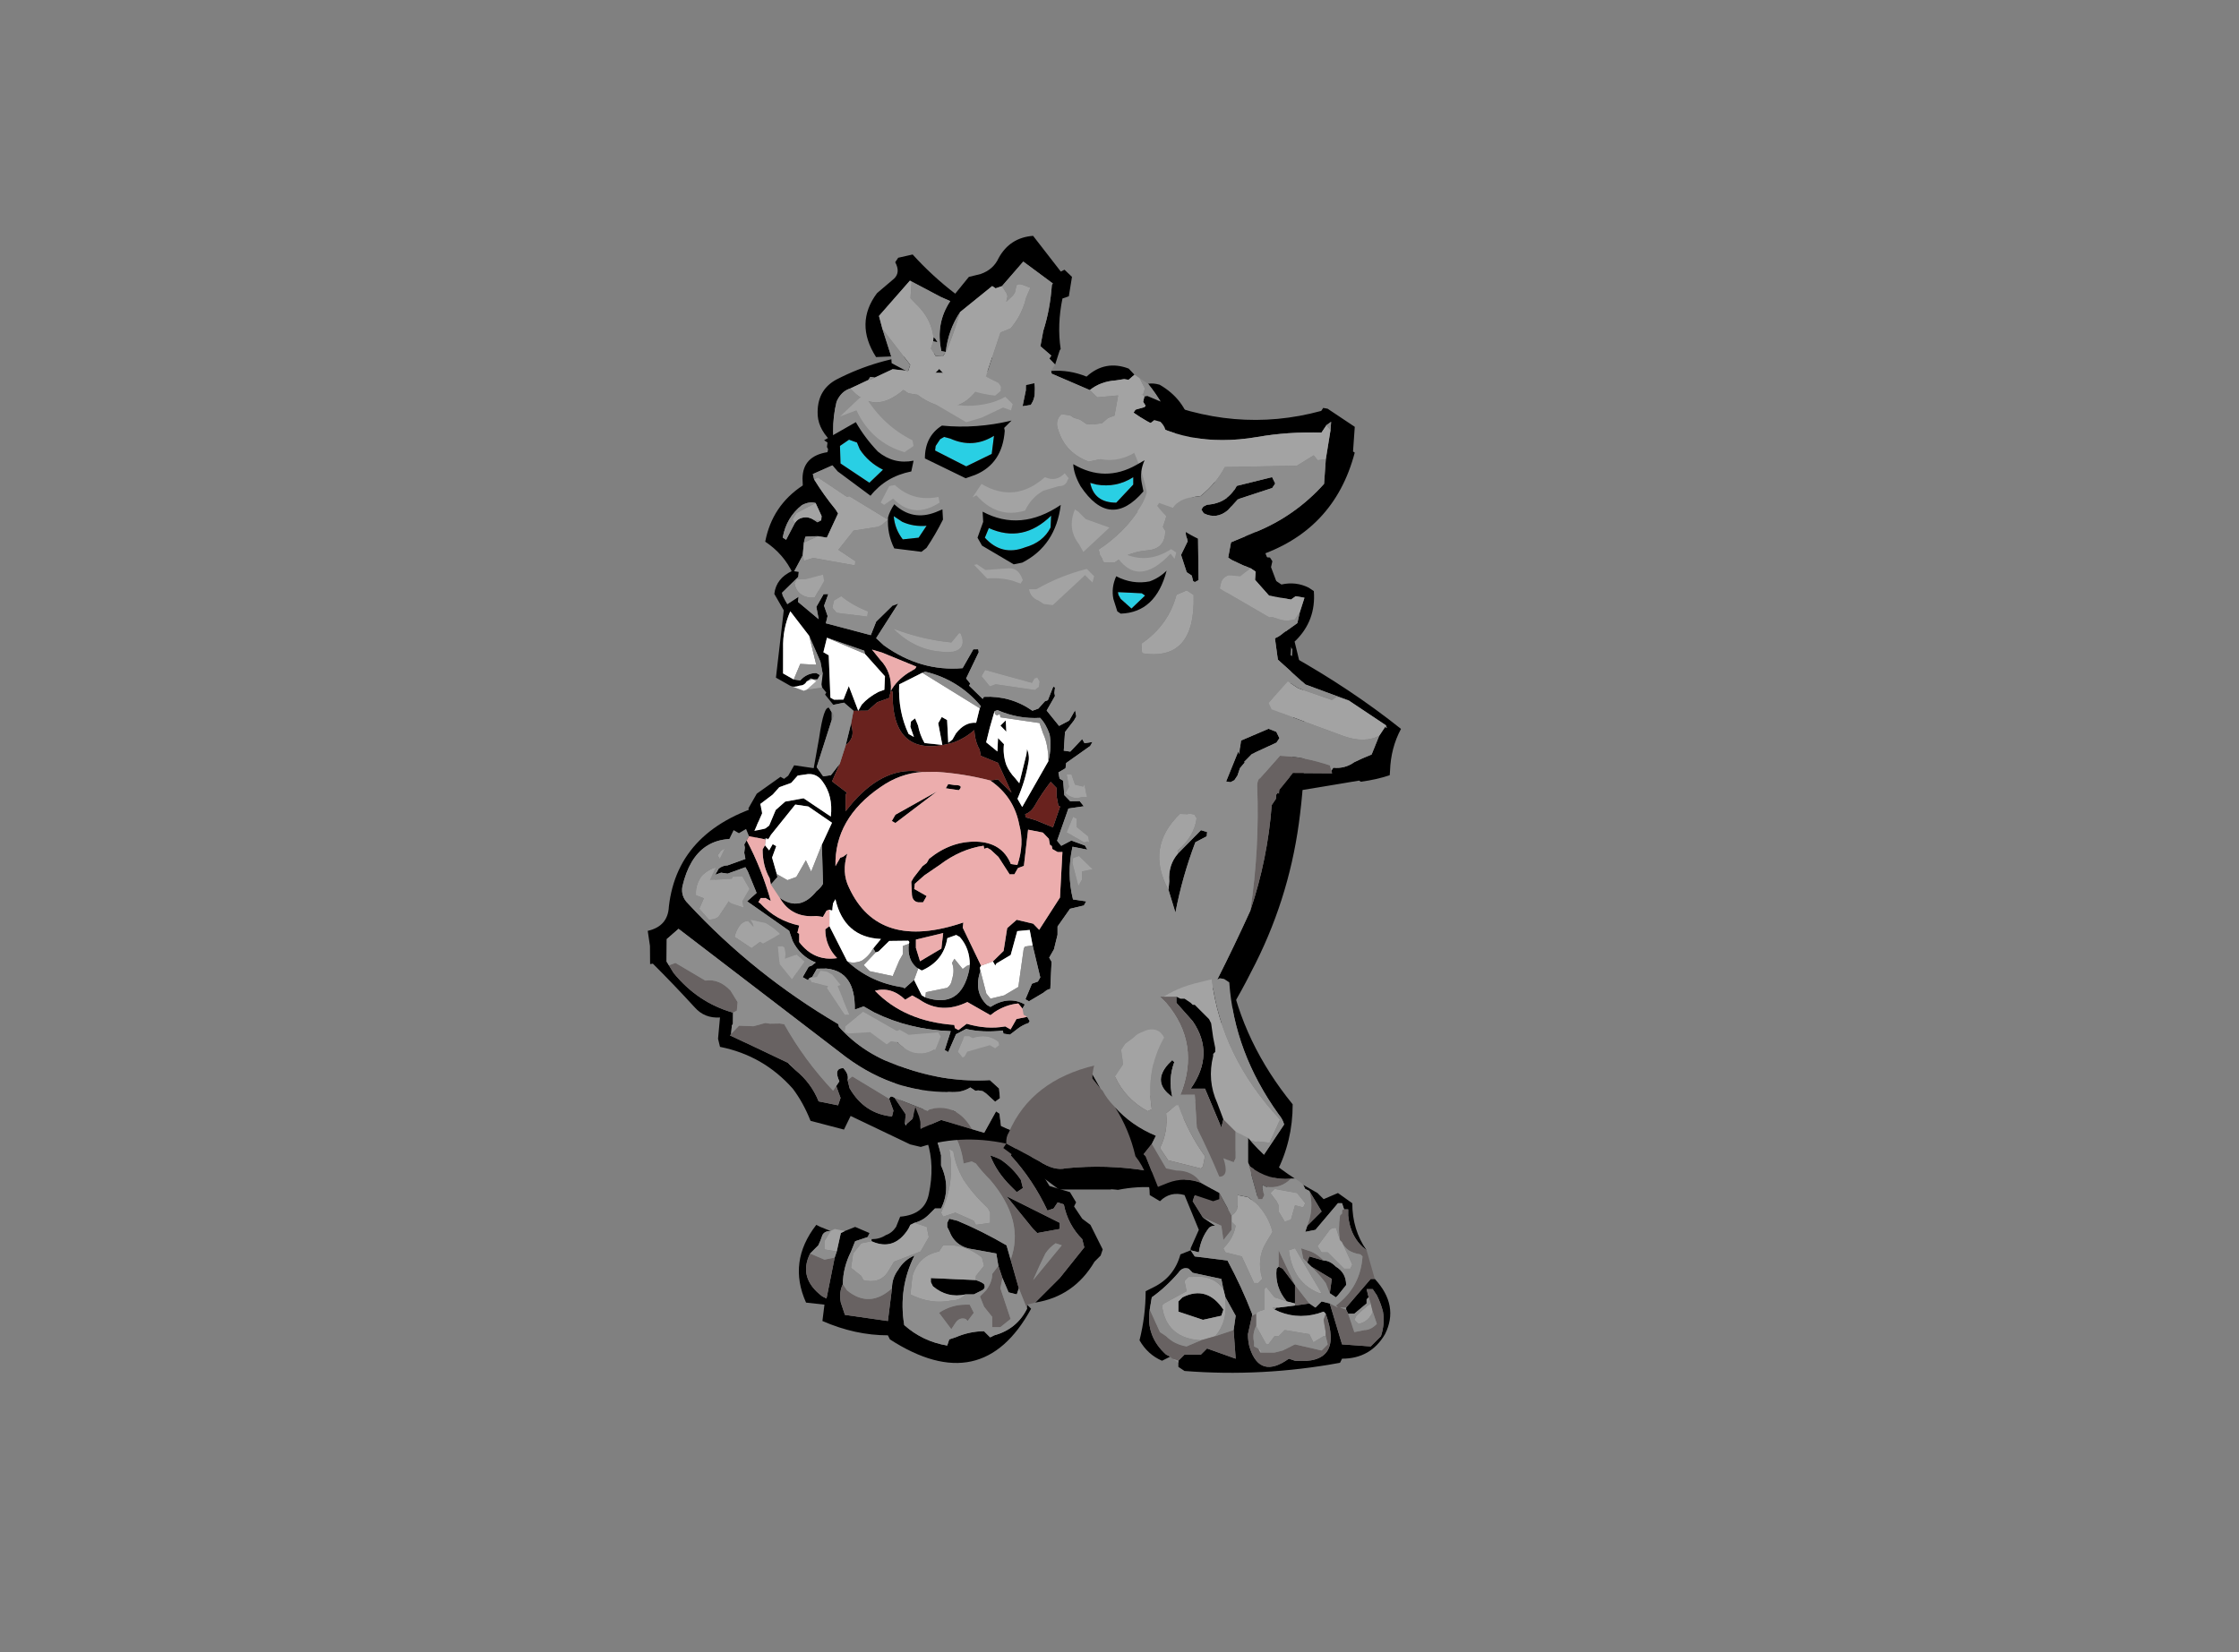 <?xml version="1.0" encoding="UTF-8" standalone="no"?>
<svg xmlns:ffdec="https://www.free-decompiler.com/flash" xmlns:xlink="http://www.w3.org/1999/xlink" ffdec:objectType="frame" height="282.75px" width="383.05px" xmlns="http://www.w3.org/2000/svg">
  <rect width="100%" height="100%" fill="#808080" stroke="none"/>
  <g transform="matrix(1.0, 0.0, 0.0, 1.0, 172.1, 228.35)">
    <use ffdec:characterId="160" ffdec:characterName="a_RightLegIntro" height="71.75" transform="matrix(1.0, 0.0, 0.0, 1.0, -35.25, -66.7)" width="51.8" xlink:href="#sprite0"/>
    <use ffdec:characterId="158" ffdec:characterName="a_Body" height="150.15" transform="matrix(0.83, 0.554, -0.51, 0.764, -12.922, -188.691)" width="116.9" xlink:href="#sprite1"/>
    <use ffdec:characterId="156" ffdec:characterName="a_Horns" height="156.1" transform="matrix(0.83, 0.554, -0.486, 0.728, -7.72, -200.295)" width="141.05" xlink:href="#sprite2"/>
    <use ffdec:characterId="154" ffdec:characterName="a_LeftLegIntro3" height="64.4" transform="matrix(1.0, 0.0, 0.0, 1.0, 14.8, -57.8)" width="51.1" xlink:href="#sprite3"/>
    <use ffdec:characterId="152" ffdec:characterName="a_Eyes" height="43.4" transform="matrix(0.83, 0.554, -0.554, 0.83, -11.913, -181.774)" width="61.95" xlink:href="#sprite4"/>
    <use ffdec:characterId="77" ffdec:characterName="a_MouthSpit1" height="58.8" transform="matrix(0.868, 0.495, -0.581, 1.018, -35.053, -135.444)" width="74.9" xlink:href="#sprite5"/>
  </g>
  <defs>
    <g id="sprite0" transform="matrix(1.0, 0.0, 0.0, 1.0, -43.75, -131.25)">
      <use ffdec:characterId="159" height="10.25" transform="matrix(7.0, 0.0, 0.0, 7.0, 43.75, 131.25)" width="7.4" xlink:href="#shape0"/>
    </g>
    <g id="shape0" transform="matrix(1.0, 0.0, 0.0, 1.0, -6.25, -18.75)">
      <path d="M10.15 19.15 L9.85 19.8 9.8 20.0 Q9.7 20.25 9.55 20.45 9.2 20.9 8.65 21.15 L8.55 21.6 Q8.7 21.8 8.75 22.05 L8.8 22.25 9.2 22.65 Q9.55 23.25 9.7 23.9 L9.7 24.15 Q9.95 24.7 9.7 25.2 L9.55 25.2 9.4 25.35 Q9.25 25.5 9.05 25.55 L8.95 25.6 8.9 25.7 Q8.55 26.25 8.0 26.0 L8.0 25.95 Q8.2 25.95 8.35 25.85 8.5 25.8 8.6 25.65 L8.7 25.4 Q9.3 25.35 9.4 24.85 9.7 23.45 8.65 22.5 L8.6 22.3 Q8.55 21.9 8.35 21.65 L8.5 21.05 8.7 20.95 Q9.55 20.45 9.7 19.55 L9.7 19.5 10.0 19.15 10.15 19.15 M12.35 19.25 Q12.5 19.35 12.55 19.55 12.7 20.0 12.35 20.3 L12.25 20.75 12.0 21.05 Q11.8 21.25 11.75 21.55 11.55 22.6 11.95 23.6 L11.8 23.75 12.35 24.65 12.85 24.8 13.0 25.05 12.95 25.15 Q13.05 25.3 13.15 25.45 L13.35 25.6 13.65 26.2 13.6 26.35 13.45 26.5 Q12.95 27.35 12.0 27.5 L12.6 26.9 13.2 26.15 13.15 25.95 Q12.8 25.6 12.7 25.1 L12.55 25.05 12.45 25.2 12.3 25.25 Q11.95 24.5 11.4 23.9 L11.7 23.5 11.45 22.55 11.55 22.45 11.5 22.25 11.6 22.15 Q11.5 21.75 11.6 21.3 L11.5 21.25 Q12.0 20.95 12.15 20.35 L11.95 19.75 11.95 19.7 12.05 19.75 Q12.25 19.9 12.3 20.1 L12.3 20.05 Q12.25 19.65 12.35 19.25 M11.8 27.55 L11.9 27.65 Q10.7 29.85 8.45 28.4 L8.4 28.3 Q7.6 28.3 6.8 27.95 L6.85 27.55 6.4 27.5 Q5.95 26.5 6.65 25.6 L6.75 25.65 7.0 25.75 Q6.85 25.75 6.8 25.85 6.75 26.0 6.7 26.1 L6.5 26.3 Q6.2 26.9 6.8 27.35 L6.9 27.4 7.1 26.4 7.15 26.25 7.25 25.8 7.35 25.75 7.6 25.65 7.95 25.8 7.9 25.9 7.6 26.0 7.5 26.25 Q7.3 26.65 7.3 27.05 7.2 27.25 7.25 27.5 L7.35 27.8 8.4 27.95 8.5 27.15 Q8.5 26.9 8.65 26.7 8.8 26.45 9.05 26.35 8.65 27.15 8.8 28.05 9.25 28.45 9.85 28.55 L9.9 28.4 10.05 28.35 Q10.4 28.2 10.75 28.2 L10.9 28.35 11.0 28.3 Q11.55 28.15 11.8 27.65 L11.8 27.55 M9.25 22.4 L9.2 22.25 Q9.5 22.15 9.8 22.2 L10.1 22.85 10.0 22.85 9.9 22.7 Q9.7 22.25 9.25 22.4 M10.9 23.9 Q11.05 23.95 11.15 24.0 11.45 24.2 11.65 24.5 L11.7 24.7 11.55 24.8 11.4 24.65 Q11.05 24.3 10.9 23.9 M11.1 26.6 L11.05 26.3 10.5 26.2 Q10.05 26.15 9.9 25.75 L9.85 25.65 9.85 25.55 9.9 25.45 10.1 25.5 Q10.7 25.75 11.3 26.1 L11.4 26.45 11.6 27.15 11.55 27.3 11.35 27.25 11.2 26.9 11.1 26.6 M10.3 27.3 Q9.85 27.4 9.5 27.1 L9.45 27.0 9.45 26.9 10.55 26.95 Q10.7 27.0 10.75 27.05 10.8 27.15 10.7 27.2 L10.5 27.3 10.3 27.3 M11.95 25.7 L11.3 24.9 12.6 25.55 12.6 25.7 12.05 25.8 Q12.0 25.75 11.95 25.7" fill="#000000" fill-rule="evenodd" stroke="none"/>
      <path d="M10.55 18.85 L10.7 18.8 10.75 18.8 10.85 18.85 10.85 19.05 Q10.35 19.55 10.15 20.2 L9.8 20.55 9.7 20.5 9.7 20.4 9.8 20.0 9.85 19.8 10.15 19.15 10.2 19.1 10.55 18.85 M7.0 25.75 L7.1 25.7 7.35 25.75 7.25 25.8 7.15 26.25 6.85 26.2 6.85 26.0 7.0 25.75 M9.6 20.85 L9.4 21.05 Q9.15 21.3 8.95 21.55 L9.0 22.05 Q8.9 22.05 8.8 21.9 8.7 21.6 8.8 21.25 L8.95 21.15 Q9.3 20.95 9.6 20.85 M9.05 25.55 L9.35 25.65 9.4 25.9 9.2 26.25 8.55 26.5 8.4 26.75 Q8.2 27.05 7.8 26.95 L7.75 26.85 7.5 26.65 7.55 26.3 7.75 26.05 8.0 26.0 Q8.55 26.25 8.9 25.7 L8.95 25.6 9.05 25.55 M9.9 23.75 L10.0 23.8 Q10.05 24.15 10.25 24.5 10.45 24.8 10.7 25.05 L10.85 25.2 10.9 25.3 10.9 25.55 10.55 25.6 10.5 25.5 10.05 25.3 9.75 25.4 9.7 25.3 Q10.05 24.55 9.9 23.75 M10.3 27.3 Q10.15 27.45 9.95 27.45 9.45 27.55 8.95 27.3 L9.0 26.85 Q9.15 26.35 9.65 26.25 L9.75 26.1 10.0 26.1 Q10.4 26.15 10.7 26.4 L10.75 26.6 10.55 26.85 10.55 26.95 9.45 26.9 9.45 27.0 9.5 27.1 Q9.85 27.4 10.3 27.3" fill="#a3a3a3" fill-rule="evenodd" stroke="none"/>
      <path d="M10.2 19.1 L10.15 19.15 10.2 19.05 10.2 19.1 M9.8 20.0 L9.7 20.4 9.6 20.5 9.65 20.65 10.15 20.5 11.3 18.9 11.2 18.75 11.4 18.75 Q12.05 18.7 12.35 19.25 12.25 19.65 12.3 20.05 L12.3 20.1 Q12.25 19.9 12.05 19.75 L11.95 19.7 11.95 19.75 12.15 20.35 Q12.0 20.95 11.5 21.25 L11.6 21.3 Q11.5 21.75 11.6 22.15 L11.5 22.25 11.55 22.45 11.45 22.55 11.7 23.5 11.4 23.9 Q11.95 24.5 12.3 25.25 L12.45 25.2 12.55 25.05 12.7 25.1 Q12.8 25.6 13.15 25.95 L13.2 26.15 12.6 26.9 12.0 27.5 11.8 27.55 11.8 27.65 11.6 27.15 11.4 26.45 Q11.75 25.5 10.9 24.5 10.7 24.3 10.55 24.1 L10.45 24.05 10.25 24.1 Q10.15 23.3 9.5 22.75 L9.3 22.6 9.2 22.65 8.8 22.25 8.75 22.05 Q8.7 21.8 8.55 21.6 L8.65 21.15 Q9.2 20.9 9.55 20.45 9.7 20.25 9.8 20.0 M10.75 18.8 L10.7 18.8 10.9 18.75 10.75 18.8 M12.25 20.75 L11.75 21.55 Q11.8 21.25 12.0 21.05 L12.25 20.75 M9.7 19.55 L9.7 19.5 9.7 19.55 M9.0 22.05 L9.05 22.0 9.05 21.65 9.2 21.45 Q9.45 21.4 9.6 21.25 L9.75 21.1 9.6 20.85 Q9.3 20.95 8.95 21.15 L8.8 21.25 Q8.7 21.6 8.8 21.9 8.9 22.05 9.0 22.05 M10.35 22.8 L9.85 21.95 9.55 21.95 9.85 22.1 10.3 22.9 10.35 22.8 M9.25 22.4 Q9.7 22.25 9.9 22.7 L10.0 22.85 10.1 22.85 9.8 22.2 Q9.5 22.15 9.2 22.25 L9.25 22.4 M10.9 23.9 Q11.05 24.3 11.4 24.65 L11.55 24.8 11.7 24.7 11.65 24.5 Q11.45 24.2 11.15 24.0 11.05 23.95 10.9 23.9 M7.1 26.4 L6.9 27.4 6.8 27.35 Q6.2 26.9 6.5 26.3 L6.85 26.45 7.1 26.4 M8.5 27.15 L8.4 27.95 7.35 27.8 7.25 27.5 Q7.2 27.25 7.3 27.05 L7.4 27.2 Q7.95 27.65 8.5 27.15 M11.1 26.6 L11.2 26.9 11.15 27.15 11.4 27.9 11.15 28.1 10.95 28.1 10.95 27.85 10.75 27.6 10.65 27.35 10.8 27.2 Q10.95 27.0 10.95 26.8 L11.1 26.6 M10.05 28.0 L9.95 28.15 9.65 27.75 Q9.95 27.55 10.3 27.55 L10.4 27.55 10.5 27.75 10.35 27.95 10.3 27.9 Q10.15 27.85 10.05 28.0 M11.95 25.7 Q12.0 25.75 12.05 25.8 L12.6 25.7 12.6 25.55 11.3 24.9 11.95 25.7 M12.65 26.1 L12.5 26.05 Q12.35 26.15 12.25 26.3 12.1 26.6 11.95 26.95 L12.65 26.1" fill="#686262" fill-rule="evenodd" stroke="none"/>
      <path d="M10.55 18.85 L10.2 19.1 10.2 19.05 10.3 18.95 Q10.4 18.85 10.55 18.85 M9.7 20.4 L9.7 20.5 9.8 20.55 10.15 20.2 Q10.35 19.55 10.85 19.05 L10.85 18.85 10.75 18.8 10.9 18.75 11.2 18.75 11.3 18.9 10.15 20.5 9.65 20.65 9.6 20.5 9.7 20.4 M7.9 25.9 L8.0 25.95 8.0 26.0 7.75 26.05 7.55 26.3 7.5 26.65 7.75 26.85 7.8 26.95 Q8.2 27.05 8.4 26.75 L8.55 26.5 9.2 26.25 9.4 25.9 9.35 25.65 9.05 25.55 Q9.25 25.5 9.4 25.35 L9.55 25.2 9.7 25.2 Q9.95 24.7 9.7 24.15 L9.7 23.9 Q9.55 23.25 9.2 22.65 L9.3 22.6 9.5 22.75 Q10.15 23.3 10.25 24.1 L10.45 24.05 10.55 24.1 Q10.7 24.3 10.9 24.5 11.75 25.5 11.4 26.45 L11.3 26.1 Q10.7 25.75 10.1 25.5 L9.9 25.45 9.85 25.55 9.85 25.65 9.9 25.75 Q10.05 26.15 10.5 26.2 L11.05 26.3 11.1 26.6 10.95 26.8 Q10.95 27.0 10.8 27.2 L10.65 27.35 10.75 27.6 10.95 27.85 10.95 28.1 11.15 28.1 11.4 27.9 11.15 27.15 11.2 26.9 11.35 27.25 11.55 27.3 11.6 27.15 11.8 27.65 Q11.55 28.15 11.0 28.3 L10.9 28.35 10.75 28.2 Q10.4 28.2 10.05 28.35 L9.9 28.4 9.85 28.55 Q9.25 28.45 8.8 28.05 8.65 27.15 9.05 26.35 8.8 26.45 8.65 26.7 8.5 26.9 8.5 27.15 7.95 27.65 7.4 27.2 L7.3 27.05 Q7.3 26.65 7.5 26.25 L7.6 26.0 7.9 25.9 M9.6 20.85 L9.75 21.1 9.6 21.25 Q9.45 21.4 9.2 21.45 L9.05 21.65 9.05 22.0 9.0 22.05 8.95 21.55 Q9.15 21.3 9.4 21.05 L9.6 20.85 M10.35 22.8 L10.3 22.9 9.85 22.1 9.55 21.95 9.85 21.95 10.35 22.8 M9.9 23.75 Q10.05 24.55 9.7 25.3 L9.75 25.4 10.05 25.3 10.5 25.5 10.55 25.6 10.9 25.55 10.9 25.3 10.85 25.2 10.7 25.05 Q10.45 24.8 10.25 24.5 10.05 24.15 10.0 23.8 L9.9 23.75 M7.15 26.25 L7.1 26.4 6.85 26.45 6.5 26.3 6.7 26.1 Q6.75 26.0 6.8 25.85 6.85 25.75 7.0 25.75 L6.85 26.0 6.85 26.2 7.15 26.25 M10.55 26.95 L10.55 26.85 10.75 26.6 10.7 26.4 Q10.4 26.15 10.0 26.1 L9.75 26.1 9.65 26.25 Q9.15 26.35 9.0 26.85 L8.95 27.3 Q9.45 27.55 9.95 27.45 10.15 27.45 10.3 27.3 L10.5 27.3 10.7 27.2 Q10.8 27.15 10.75 27.05 10.7 27.0 10.55 26.95 M10.05 28.0 Q10.15 27.85 10.3 27.9 L10.35 27.95 10.5 27.75 10.4 27.55 10.3 27.55 Q9.95 27.55 9.65 27.75 L9.95 28.15 10.05 28.0 M12.65 26.1 L11.95 26.95 Q12.1 26.6 12.25 26.3 12.35 26.15 12.5 26.05 L12.65 26.1" fill="#8d8d8d" fill-rule="evenodd" stroke="none"/>
    </g>
    <g id="sprite1" transform="matrix(1.0, 0.0, 0.0, 1.0, -2.1, -16.1)">
      <use ffdec:characterId="157" height="21.45" transform="matrix(7.0, 0.0, 0.0, 7.0, 2.1, 16.1)" width="16.7" xlink:href="#shape1"/>
    </g>
    <g id="shape1" transform="matrix(1.0, 0.0, 0.0, 1.0, -0.3, -2.3)">
      <path d="M12.4 5.4 L9.95 3.8 9.65 3.9 9.4 4.2 9.4 4.5 9.35 4.55 9.25 4.55 9.25 4.3 9.25 4.05 9.05 3.8 Q8.65 3.45 8.15 3.25 L7.9 3.05 Q7.4 2.65 6.8 2.45 6.9 2.35 7.05 2.3 7.75 2.25 8.25 2.75 8.75 3.25 9.4 3.7 L9.85 3.45 10.2 3.65 Q11.55 4.4 12.65 5.4 L12.7 5.45 Q12.7 5.55 12.65 5.55 L12.4 5.4 M5.7 3.45 L4.7 3.65 4.65 3.6 Q5.0 3.3 5.45 3.2 5.6 2.55 6.2 2.4 L6.4 2.45 6.35 2.65 6.25 2.7 6.1 2.85 Q5.8 3.1 5.7 3.45 M4.3 3.95 Q4.5 4.1 4.6 4.3 4.7 4.45 4.7 4.65 L4.55 4.8 4.4 4.4 4.25 4.15 3.85 4.2 3.75 4.2 Q2.7 5.2 1.4 5.9 L1.15 6.35 1.05 6.4 1.05 6.5 0.8 6.95 Q0.65 7.15 0.7 7.45 0.95 8.2 1.55 8.8 L1.2 9.4 1.3 9.5 Q1.7 9.7 2.15 9.85 L2.25 9.9 2.35 10.6 2.15 10.7 1.95 10.85 1.9 10.9 1.95 11.05 2.1 11.35 2.15 11.9 Q1.7 11.6 1.15 11.6 0.8 10.7 1.15 9.8 L1.05 9.65 Q0.75 9.15 1.2 8.7 L1.1 8.4 Q0.65 8.3 0.45 7.95 0.15 7.45 0.4 6.95 1.5 4.8 3.9 3.9 L4.25 3.95 4.3 3.95 M4.85 17.25 L4.95 17.45 4.8 18.0 5.0 17.9 5.15 18.0 4.9 18.45 Q3.65 19.0 4.15 20.45 4.25 20.7 4.5 20.75 6.8 21.35 9.2 21.2 L9.25 21.25 Q10.15 21.5 11.1 21.2 12.2 20.9 13.05 20.2 L13.35 20.25 13.5 20.45 13.45 20.6 13.15 20.55 13.05 20.55 12.95 20.6 12.9 20.65 12.75 20.65 Q12.65 20.9 12.4 21.05 11.2 21.95 9.6 21.8 L4.65 21.45 4.55 21.85 4.85 22.35 4.95 22.4 5.15 22.5 Q6.05 22.8 6.9 22.5 L7.05 22.75 7.05 22.8 7.15 23.0 7.15 23.05 7.75 22.95 8.7 22.8 8.95 22.85 Q9.45 22.9 9.85 23.2 L10.3 23.0 10.25 22.8 10.0 22.6 10.0 22.45 Q9.7 22.25 9.9 22.1 10.1 22.15 10.15 22.3 L10.3 22.45 Q10.95 22.8 11.55 22.45 L11.5 22.3 11.25 22.1 11.25 22.05 Q11.25 22.0 11.35 22.0 L11.8 22.2 11.9 22.4 11.95 22.45 11.95 22.4 12.0 22.2 11.9 21.9 12.1 22.05 12.2 22.15 12.3 22.3 12.6 21.8 13.35 21.55 13.65 21.45 13.6 20.8 13.7 20.8 13.9 21.05 Q15.2 20.85 15.75 19.6 16.15 18.75 15.55 18.1 L15.6 18.1 15.8 18.2 16.0 18.4 16.1 18.4 16.6 17.9 Q16.55 17.25 16.5 16.6 16.35 14.6 16.05 12.6 15.7 11.2 15.05 9.95 L15.05 9.75 15.0 9.65 15.05 9.1 14.85 8.65 14.3 7.7 14.2 7.55 13.75 6.95 13.35 6.2 Q13.15 6.1 12.95 6.0 L12.8 5.85 13.25 5.95 13.75 6.45 Q15.0 8.05 15.85 9.95 16.7 11.85 16.9 13.95 17.15 16.15 16.8 18.2 L16.75 18.2 16.7 18.2 16.7 18.25 16.35 18.75 15.8 19.85 15.6 20.2 Q15.1 20.95 14.3 21.3 L14.4 21.3 Q13.25 21.75 12.55 22.7 L12.3 22.8 10.7 23.05 10.75 23.45 9.95 23.75 Q9.55 23.45 9.15 23.3 8.1 23.0 7.1 23.45 L6.95 23.3 6.7 22.8 Q6.4 23.05 6.05 22.95 5.3 22.75 4.6 22.6 L4.55 22.65 4.3 22.25 4.05 21.95 Q4.4 21.55 4.15 21.1 3.25 19.2 4.85 17.25 M14.2 8.45 Q13.95 9.0 13.9 9.6 L13.95 9.8 13.95 9.95 13.9 10.05 13.8 10.1 13.6 9.05 13.7 9.0 13.7 8.75 14.15 8.4 14.2 8.45 M13.8 12.4 L13.95 11.55 14.1 11.5 14.15 11.6 14.0 11.9 Q14.2 12.85 14.55 13.75 L14.1 13.35 14.0 13.15 Q13.75 12.8 13.8 12.4 M9.55 5.0 L9.65 4.95 9.9 5.1 10.5 6.05 10.45 6.15 10.4 6.15 10.3 6.05 10.15 6.05 9.8 5.75 9.75 5.35 9.7 5.3 Q9.55 5.2 9.55 5.0 M2.0 10.3 L1.95 10.2 1.65 10.0 Q1.5 10.05 1.4 10.25 1.25 10.75 1.45 11.25 L1.55 11.25 1.5 10.75 Q1.5 10.6 1.6 10.5 1.7 10.4 1.85 10.4 L1.95 10.4 2.0 10.3" fill="#000000" fill-rule="evenodd" stroke="none"/>
      <path d="M12.65 5.55 L12.75 5.65 12.5 5.75 12.45 5.8 Q11.8 5.75 11.15 5.95 10.95 5.85 11.0 5.65 11.0 5.55 11.1 5.45 11.2 5.4 11.3 5.3 L11.3 5.1 Q11.85 5.3 12.4 5.4 L12.65 5.55 M9.25 4.3 L9.0 4.7 8.95 4.95 Q8.95 5.05 9.0 5.2 L9.05 5.4 9.15 5.45 Q9.4 5.85 9.05 6.15 8.7 6.45 8.55 6.9 L8.35 7.05 8.3 7.05 8.25 7.0 8.15 6.95 8.05 6.85 Q8.65 5.3 7.95 3.8 L7.8 3.7 7.55 3.7 7.5 3.75 7.45 3.75 7.3 3.85 Q7.35 4.25 7.1 4.55 L6.65 5.05 Q6.05 5.2 5.6 4.8 5.4 4.65 5.45 4.4 L5.65 4.3 5.75 4.3 5.9 4.25 6.1 4.25 6.25 4.15 6.4 4.0 6.45 3.8 6.55 3.65 6.35 3.15 5.95 3.5 5.7 3.45 Q5.8 3.1 6.1 2.85 L6.25 2.7 6.35 2.65 6.4 2.45 6.55 2.45 6.8 2.6 6.9 2.95 6.85 3.0 6.8 3.15 Q7.45 3.45 8.15 3.25 8.65 3.45 9.05 3.8 L9.25 4.05 9.25 4.3 M3.85 4.2 Q3.8 4.5 3.55 4.65 L3.4 4.7 3.45 4.95 3.4 5.1 Q3.35 6.15 2.25 6.1 L2.05 6.2 1.9 6.2 Q1.65 7.2 0.8 6.95 L1.05 6.5 1.1 6.45 1.15 6.35 1.4 5.9 Q2.7 5.2 3.75 4.2 L3.85 4.2 M1.3 9.5 L1.35 9.4 2.2 9.4 2.25 9.35 3.35 9.3 3.3 9.5 3.25 9.6 2.8 10.05 2.75 10.7 3.25 10.7 3.3 10.8 2.35 11.25 2.2 11.45 2.1 11.35 1.95 11.05 2.15 10.7 2.35 10.6 2.25 9.9 2.15 9.85 Q1.7 9.7 1.3 9.5 M14.25 7.65 L13.75 7.9 13.6 7.8 13.65 7.0 13.75 6.95 14.2 7.55 14.25 7.65 M13.8 12.4 Q13.75 12.8 14.0 13.15 L14.1 13.35 Q13.05 12.75 13.3 11.5 L13.45 11.4 13.5 11.35 13.6 11.3 13.7 11.35 Q13.9 11.8 13.75 12.35 L13.8 12.4 M10.4 6.45 L10.6 6.45 Q11.55 7.9 10.35 8.5 L10.3 8.45 10.2 8.3 Q10.5 7.5 10.25 6.7 L10.4 6.45 M1.65 10.0 L1.95 10.2 2.0 10.3 1.85 10.4 Q1.7 10.4 1.6 10.5 1.5 10.6 1.5 10.75 L1.4 10.7 1.4 10.5 1.65 10.0 M7.4 7.75 L7.4 7.75 M4.9 19.85 L5.05 19.85 5.3 20.1 5.3 20.6 5.25 20.7 5.15 20.8 4.8 20.7 4.75 20.4 4.55 20.45 Q4.4 20.25 4.4 19.95 4.45 19.65 4.65 19.45 L4.75 19.65 4.7 20.0 4.9 19.85 M4.6 18.9 L4.75 18.95 4.75 19.15 4.55 19.3 4.45 19.25 4.45 19.15 Q4.45 19.0 4.6 18.9 M10.7 20.3 L10.65 20.05 Q11.3 19.6 12.05 19.35 L12.2 19.4 12.2 19.55 11.7 19.8 Q11.6 19.95 11.6 20.05 11.4 20.95 10.55 20.7 L10.5 20.4 10.7 20.3 M6.55 20.15 L7.15 20.3 7.5 20.3 7.55 19.95 7.8 19.8 7.9 19.8 7.9 19.85 8.75 20.05 8.8 20.1 9.55 20.1 9.35 20.65 9.2 20.65 9.15 20.6 Q8.2 20.5 7.3 20.75 L6.95 20.6 6.65 20.55 6.5 20.5 6.4 20.8 5.9 20.8 Q5.85 20.65 5.85 20.5 5.85 20.35 5.95 20.25 L6.05 20.1 6.55 20.15" fill="#a3a3a3" fill-rule="evenodd" stroke="none"/>
      <path d="M4.95 22.4 L5.05 22.25 5.9 22.2 Q6.15 21.95 6.55 22.05 L6.85 22.2 6.95 22.4 6.9 22.5 Q6.05 22.8 5.15 22.5 L4.95 22.4 M7.15 23.0 L7.2 22.7 7.5 22.5 7.7 22.25 7.8 22.2 8.0 22.05 8.1 22.0 Q9.0 22.5 10.0 22.75 L10.0 22.6 10.25 22.8 10.3 23.0 9.85 23.2 Q9.45 22.9 8.95 22.85 L8.75 22.8 8.7 22.8 7.75 22.95 7.15 23.05 7.15 23.0 M10.15 22.3 L10.2 22.15 11.25 22.1 11.5 22.3 11.55 22.45 Q10.95 22.8 10.3 22.45 L10.15 22.3 M11.35 22.0 L12.2 21.8 Q12.2 21.75 12.25 21.7 12.7 21.2 13.35 21.55 L12.6 21.8 12.3 22.3 12.2 22.15 12.1 22.05 11.9 21.9 12.0 22.2 11.95 22.4 11.9 22.4 11.8 22.2 11.35 22.0 M16.05 12.6 Q15.4 11.1 14.5 9.75 14.4 9.6 14.45 9.45 L14.55 8.85 14.85 8.65 15.05 9.1 15.0 9.65 15.05 9.75 15.05 9.95 Q15.7 11.2 16.05 12.6" fill="#686262" fill-rule="evenodd" stroke="none"/>
      <path d="M12.4 5.4 Q11.85 5.3 11.3 5.1 L11.3 5.3 Q11.2 5.4 11.1 5.45 11.0 5.55 11.0 5.65 10.95 5.85 11.15 5.95 11.8 5.75 12.45 5.8 L12.5 5.75 12.75 5.65 12.65 5.55 Q12.7 5.55 12.7 5.45 L12.65 5.4 13.25 5.95 12.8 5.85 12.95 6.0 Q13.15 6.1 13.35 6.2 L13.75 6.95 13.65 7.0 13.6 7.8 13.75 7.9 14.25 7.65 14.3 7.7 14.85 8.65 14.55 8.85 14.45 9.45 Q14.4 9.6 14.5 9.75 15.4 11.1 16.05 12.6 16.35 14.6 16.5 16.6 16.55 17.25 16.6 17.9 L16.1 18.4 16.0 18.4 15.8 18.2 15.6 18.1 15.55 18.1 Q16.15 18.75 15.75 19.6 15.2 20.85 13.9 21.05 L13.7 20.8 13.6 20.8 13.65 21.45 13.35 21.55 Q12.7 21.2 12.25 21.7 12.2 21.75 12.2 21.8 L11.35 22.0 Q11.25 22.0 11.25 22.05 L11.25 22.1 10.2 22.15 10.15 22.3 Q10.1 22.15 9.9 22.1 9.7 22.25 10.0 22.45 L10.0 22.6 10.0 22.75 Q9.0 22.5 8.1 22.0 L8.0 22.05 7.8 22.2 7.7 22.25 7.5 22.5 7.2 22.7 7.15 23.0 7.05 22.8 7.05 22.75 6.9 22.5 6.95 22.4 6.85 22.2 6.55 22.05 Q6.15 21.95 5.9 22.2 L5.05 22.25 4.95 22.4 4.85 22.35 4.55 21.85 4.65 21.45 9.6 21.8 Q11.2 21.95 12.4 21.05 12.65 20.9 12.75 20.65 L12.9 20.65 12.95 20.6 13.05 20.55 13.15 20.55 13.45 20.6 13.5 20.45 13.35 20.25 13.05 20.2 Q12.2 20.9 11.1 21.2 10.15 21.5 9.25 21.25 L9.2 21.2 Q6.8 21.35 4.5 20.75 4.25 20.7 4.15 20.45 3.65 19.0 4.9 18.45 L5.15 18.0 5.0 17.9 4.8 18.0 4.95 17.45 4.85 17.25 Q6.0 15.75 5.35 13.95 4.6 11.75 2.15 11.9 L2.1 11.35 2.2 11.45 2.35 11.25 3.3 10.8 3.25 10.7 2.75 10.7 2.8 10.05 3.25 9.6 3.3 9.5 3.35 9.3 2.25 9.35 2.2 9.4 1.35 9.4 1.3 9.5 1.2 9.4 1.55 8.8 Q0.95 8.2 0.7 7.45 0.65 7.15 0.8 6.95 1.65 7.2 1.9 6.2 L2.05 6.2 2.25 6.1 Q3.35 6.15 3.4 5.1 L3.45 4.95 3.4 4.7 3.55 4.65 Q3.8 4.5 3.85 4.2 L4.25 4.15 4.4 4.4 4.55 4.8 4.7 4.65 Q4.7 4.45 4.6 4.3 4.5 4.1 4.3 3.95 L4.65 3.6 4.7 3.65 5.7 3.45 5.95 3.5 6.35 3.15 6.55 3.65 6.45 3.8 6.4 4.0 6.25 4.15 6.1 4.25 5.9 4.25 5.75 4.3 5.65 4.3 5.45 4.4 Q5.4 4.65 5.6 4.8 6.05 5.2 6.65 5.05 L7.1 4.55 Q7.35 4.25 7.3 3.85 L7.45 3.75 7.5 3.75 7.55 3.7 7.8 3.7 7.95 3.8 Q8.65 5.3 8.05 6.85 L8.15 6.95 8.25 7.0 8.3 7.05 8.35 7.05 8.55 6.9 Q8.7 6.45 9.05 6.15 9.4 5.85 9.15 5.45 L9.05 5.4 9.0 5.2 Q8.95 5.05 8.95 4.95 L9.0 4.7 9.25 4.3 9.25 4.55 9.35 4.55 9.4 4.5 9.4 4.2 9.65 3.9 9.95 3.8 12.4 5.4 M14.2 8.45 L14.15 8.4 13.7 8.75 13.7 9.0 13.6 9.05 13.8 10.1 13.9 10.05 13.95 9.95 13.95 9.8 13.9 9.6 Q13.95 9.0 14.2 8.45 M14.1 13.35 L14.55 13.75 Q14.2 12.85 14.0 11.9 L14.15 11.6 14.1 11.5 13.95 11.55 13.8 12.4 13.75 12.35 Q13.9 11.8 13.7 11.35 L13.6 11.3 13.5 11.35 13.45 11.4 13.3 11.5 Q13.05 12.75 14.1 13.35 M8.15 3.25 Q7.45 3.45 6.8 3.15 L6.85 3.0 6.9 2.95 6.8 2.6 6.55 2.45 6.8 2.45 Q7.4 2.65 7.9 3.05 L8.15 3.25 M9.55 5.0 Q9.55 5.2 9.7 5.3 L9.75 5.35 9.8 5.75 10.15 6.05 10.3 6.05 10.4 6.15 10.45 6.15 10.5 6.05 9.9 5.1 9.65 4.95 9.55 5.0 M10.4 6.45 L10.25 6.7 Q10.5 7.5 10.2 8.3 L10.3 8.45 10.35 8.5 Q11.55 7.9 10.6 6.45 L10.4 6.45 M1.05 6.5 L1.05 6.4 1.15 6.35 1.1 6.45 1.05 6.5 M2.0 10.3 L1.95 10.4 1.85 10.4 2.0 10.3 M1.5 10.75 L1.55 11.25 1.45 11.25 Q1.25 10.75 1.4 10.25 1.5 10.05 1.65 10.0 L1.4 10.5 1.4 10.7 1.5 10.75 M2.15 10.7 L1.95 11.05 1.9 10.9 1.95 10.85 2.15 10.7 M7.4 7.75 L7.4 7.75 M6.55 20.15 L6.05 20.1 5.95 20.25 Q5.85 20.35 5.85 20.5 5.85 20.65 5.9 20.8 L6.4 20.8 6.5 20.5 6.65 20.55 6.95 20.6 7.3 20.75 Q8.2 20.5 9.15 20.6 L9.2 20.65 9.35 20.65 9.55 20.1 8.8 20.1 8.75 20.05 7.9 19.85 7.9 19.8 7.8 19.8 7.55 19.95 7.5 20.3 7.15 20.3 6.55 20.15 M10.7 20.3 L10.5 20.4 10.55 20.7 Q11.4 20.95 11.6 20.05 11.6 19.95 11.7 19.8 L12.2 19.55 12.2 19.4 12.05 19.35 Q11.3 19.6 10.65 20.05 L10.7 20.3 M4.6 18.9 Q4.45 19.0 4.45 19.15 L4.45 19.25 4.55 19.3 4.75 19.15 4.75 18.95 4.6 18.9 M4.9 19.85 L4.7 20.0 4.75 19.65 4.65 19.45 Q4.45 19.65 4.4 19.95 4.4 20.25 4.55 20.45 L4.75 20.4 4.8 20.7 5.15 20.8 5.25 20.7 5.3 20.6 5.3 20.1 5.05 19.85 4.9 19.85 M14.4 21.3 L14.3 21.3 Q15.1 20.95 15.6 20.2 15.3 20.7 14.85 21.1 L14.8 21.1 14.4 21.3 M16.7 18.25 L16.7 18.2 16.75 18.2 16.7 18.25 M8.7 22.8 L8.75 22.8 8.95 22.85 8.7 22.8 M11.95 22.4 L11.95 22.45 11.9 22.4 11.95 22.4" fill="#8d8d8d" fill-rule="evenodd" stroke="none"/>
    </g>
    <g id="sprite2" transform="matrix(1.0, 0.0, 0.0, 1.0, 0.0, -0.35)">
      <use ffdec:characterId="155" height="22.3" transform="matrix(7.0, 0.0, 0.0, 7.0, 0.0, 0.35)" width="20.15" xlink:href="#shape2"/>
    </g>
    <g id="shape2" transform="matrix(1.0, 0.0, 0.0, 1.0, 0.0, -0.05)">
      <path d="M6.95 2.55 Q9.25 2.1 10.7 0.2 L10.7 0.1 10.8 0.05 11.6 0.05 11.9 0.65 11.95 0.65 Q12.6 2.8 11.35 4.6 L11.65 4.4 11.75 4.45 11.8 4.6 11.8 4.65 11.95 4.85 12.25 4.85 Q12.5 4.55 12.85 4.5 L13.0 4.5 Q13.45 5.15 13.3 5.95 L13.25 6.05 13.4 6.35 Q15.1 6.2 16.65 6.35 16.7 6.95 17.0 7.5 L17.05 7.6 Q16.85 7.9 16.55 8.2 L16.5 8.2 15.05 9.75 15.0 9.65 15.05 9.05 15.85 8.45 15.8 8.4 15.8 8.3 Q16.05 8.15 16.15 7.85 16.25 7.65 16.4 7.4 L16.3 6.85 16.3 6.55 16.35 6.55 16.3 6.5 15.2 6.5 14.1 6.8 13.2 6.65 12.85 6.2 12.9 6.1 13.1 5.5 13.0 5.2 12.9 4.8 12.7 4.9 12.65 5.05 12.15 5.3 11.65 5.15 11.55 4.95 11.4 4.95 11.2 5.0 10.9 5.05 10.8 5.05 10.65 4.65 11.0 4.05 Q11.6 3.05 11.75 1.85 L11.45 1.25 11.15 0.5 11.05 0.3 11.0 0.45 11.0 0.7 Q10.3 1.2 9.75 1.8 8.45 3.2 6.9 3.15 L6.9 3.05 7.05 2.85 7.05 2.8 6.95 2.75 6.9 2.6 6.95 2.55 M13.9 9.55 L13.7 9.45 13.55 9.1 13.95 8.4 14.15 8.35 14.3 8.45 14.3 8.6 13.95 9.25 13.9 9.55 M10.75 2.6 L10.75 2.75 10.2 3.55 10.15 3.95 Q10.05 4.35 9.7 4.4 L9.6 4.35 9.6 4.25 9.65 4.15 Q10.05 3.8 10.0 3.25 L10.6 2.5 10.75 2.6 M1.2 5.6 L0.9 5.85 Q0.0 5.4 0.05 4.35 L0.2 3.75 Q0.25 3.5 0.0 3.35 L0.0 3.2 0.25 2.9 Q0.95 3.1 1.65 3.15 L1.7 2.55 1.9 2.3 Q2.1 2.0 2.05 1.65 2.0 1.0 2.45 0.6 L3.5 1.0 3.55 0.9 3.8 0.95 4.0 1.45 3.9 1.6 Q4.15 2.3 4.55 2.8 L4.55 2.85 4.65 3.25 4.45 3.2 4.45 3.1 4.1 3.05 3.95 2.65 Q3.8 2.05 3.5 1.45 L3.5 1.4 2.6 1.35 2.5 2.25 2.4 2.4 2.3 2.4 2.0 3.5 Q2.0 4.1 2.25 4.65 L2.15 4.7 Q1.65 4.15 1.65 3.4 L1.4 3.45 0.55 3.55 0.4 4.85 0.65 5.1 1.2 5.6 M4.65 3.3 L4.65 3.5 4.65 3.65 4.65 3.5 4.65 3.3 M1.8 4.5 L1.85 4.5 1.95 4.55 1.85 4.6 1.8 4.5 M19.65 19.3 L19.65 17.35 Q19.55 17.25 19.4 17.2 17.65 16.45 16.6 14.9 L16.45 14.65 Q17.7 16.1 19.55 16.75 20.05 17.6 20.15 18.6 20.25 19.5 19.65 20.2 18.7 20.35 17.9 20.8 17.5 21.05 17.15 21.45 L17.0 21.55 15.95 22.35 14.25 22.25 14.25 22.1 15.15 22.0 Q15.6 22.0 15.8 21.75 17.35 20.3 19.35 19.9 L19.7 19.35 19.65 19.3 M16.85 18.2 L16.85 18.2" fill="#000000" fill-rule="evenodd" stroke="none"/>
      <path d="M6.9 2.6 L6.95 2.75 7.05 2.8 7.05 2.85 6.9 3.05 6.9 3.15 Q8.45 3.2 9.75 1.8 10.3 1.2 11.0 0.7 L11.0 0.45 11.15 0.5 11.45 1.25 11.3 1.4 11.15 1.35 10.95 1.85 9.5 3.0 Q9.55 3.5 9.4 4.05 L9.25 4.2 Q9.0 4.45 9.0 4.75 L8.65 4.85 8.65 4.95 8.35 4.9 Q7.8 4.25 7.05 3.8 L6.95 3.6 Q6.65 3.15 6.8 2.6 L6.9 2.6 M11.4 4.95 L11.55 4.95 11.65 5.15 12.15 5.3 12.65 5.05 12.7 4.9 12.9 4.8 13.0 5.2 13.0 5.45 Q12.85 5.65 12.65 5.7 L12.5 5.75 12.45 5.8 11.05 5.9 11.0 5.75 Q10.95 5.6 11.05 5.45 L11.3 5.3 11.4 4.95 M15.2 6.5 L16.3 6.5 16.3 6.55 16.3 6.85 Q16.1 7.25 15.6 7.4 14.7 7.65 13.75 7.9 L13.6 7.8 13.7 7.0 14.0 7.0 14.85 6.75 14.9 6.6 15.2 6.5 M0.65 5.1 L0.4 4.85 0.55 3.55 0.6 3.55 0.8 3.95 1.0 4.0 Q1.5 4.1 1.8 4.5 L1.85 4.6 1.9 4.8 2.1 4.9 2.25 4.8 2.25 4.6 Q2.15 4.05 2.0 3.5 L2.3 2.4 2.4 2.4 2.5 2.25 2.7 2.35 2.75 2.4 2.8 2.55 2.85 2.3 2.85 2.2 2.8 2.05 Q2.75 1.95 2.9 1.9 L3.1 1.85 3.15 2.15 Q3.3 2.6 3.25 3.1 L3.1 3.35 3.4 4.6 3.75 4.55 3.85 4.6 3.9 4.7 3.85 4.9 Q3.6 5.05 3.3 5.15 2.85 5.3 2.35 5.15 L2.3 5.45 1.9 5.75 1.75 5.7 1.7 5.5 0.65 5.1 M16.2 15.1 Q17.45 16.75 19.5 17.3 L19.6 18.0 19.35 18.15 19.3 18.2 19.15 18.25 19.25 18.65 19.2 18.8 18.95 18.7 18.8 18.6 18.6 18.4 18.2 18.3 Q17.55 18.15 16.85 18.2 L16.5 18.1 Q15.9 17.85 15.25 17.55 15.2 16.3 16.0 15.35 L16.2 15.1 M16.85 18.2 L16.85 18.2" fill="#a3a3a3" fill-rule="evenodd" stroke="none"/>
      <path d="M15.8 8.4 L15.85 8.45 15.05 9.05 15.0 9.65 15.05 9.75 14.45 9.7 14.55 8.85 Q15.05 8.5 15.7 8.3 L15.8 8.4 M19.65 19.3 L19.7 19.35 19.35 19.9 Q17.35 20.3 15.8 21.75 15.6 22.0 15.15 22.0 L14.25 22.1 Q14.15 21.95 14.15 21.8 13.9 20.25 15.0 18.9 L15.7 18.85 Q17.95 18.5 19.65 19.3" fill="#686262" fill-rule="evenodd" stroke="none"/>
      <path d="M6.95 2.55 L6.9 2.6 6.8 2.6 6.95 2.55 M11.0 0.45 L11.05 0.3 11.15 0.5 11.0 0.45 M11.45 1.25 L11.75 1.85 Q11.6 3.05 11.0 4.05 L10.65 4.65 10.8 5.05 10.9 5.05 11.2 5.0 11.4 4.95 11.3 5.3 11.05 5.45 Q10.95 5.6 11.0 5.75 L11.05 5.9 12.45 5.8 12.5 5.75 12.65 5.7 Q12.85 5.65 13.0 5.45 L13.0 5.2 13.1 5.5 12.9 6.1 12.85 6.2 13.2 6.65 14.1 6.8 15.2 6.5 14.9 6.6 14.85 6.75 14.0 7.0 13.7 7.0 13.6 7.8 13.75 7.9 Q14.7 7.65 15.6 7.4 16.1 7.25 16.3 6.85 L16.4 7.4 Q16.25 7.65 16.15 7.85 16.05 8.15 15.8 8.3 L15.8 8.4 15.7 8.3 Q15.05 8.5 14.55 8.85 L14.45 9.7 13.9 9.55 13.95 9.25 14.3 8.6 14.3 8.45 14.15 8.35 13.95 8.4 13.55 9.1 13.7 9.45 13.25 9.1 12.75 7.8 12.85 7.4 Q13.05 6.95 12.75 6.55 L12.5 6.65 Q10.95 6.55 10.55 4.85 L10.5 4.95 10.25 5.0 Q9.45 5.25 8.65 4.95 L8.65 4.85 9.0 4.75 Q9.0 4.45 9.25 4.2 L9.4 4.05 Q9.55 3.5 9.5 3.0 L10.95 1.85 11.15 1.35 11.3 1.4 11.45 1.25 M16.3 6.5 L16.35 6.55 16.3 6.55 16.3 6.5 M10.75 2.6 L10.6 2.5 10.0 3.25 Q10.05 3.8 9.65 4.15 L9.6 4.25 9.6 4.35 9.7 4.4 Q10.05 4.35 10.15 3.95 L10.2 3.55 10.75 2.75 10.75 2.6 M1.2 5.6 L0.65 5.1 1.7 5.5 1.75 5.7 1.3 5.75 1.2 5.6 M0.55 3.55 L1.4 3.45 1.65 3.4 Q1.65 4.15 2.15 4.7 L2.25 4.65 Q2.0 4.1 2.0 3.5 2.15 4.05 2.25 4.6 L2.25 4.8 2.1 4.9 1.9 4.8 1.85 4.6 1.95 4.55 1.85 4.5 1.8 4.5 Q1.5 4.1 1.0 4.0 L0.8 3.95 0.6 3.55 0.55 3.55 M2.5 2.25 L2.6 1.35 3.5 1.4 3.5 1.45 Q3.8 2.05 3.95 2.65 L4.1 3.05 4.45 3.1 4.45 3.2 4.65 3.25 4.65 3.3 4.65 3.5 4.65 3.65 4.65 3.8 3.9 4.7 3.85 4.6 3.75 4.55 3.4 4.6 3.1 3.35 3.25 3.1 Q3.3 2.6 3.15 2.15 L3.1 1.85 2.9 1.9 Q2.75 1.95 2.8 2.05 L2.85 2.2 2.85 2.3 2.8 2.55 2.75 2.4 2.7 2.35 2.5 2.25 M16.6 14.9 Q17.65 16.45 19.4 17.2 19.55 17.25 19.65 17.35 L19.65 19.3 Q17.95 18.5 15.7 18.85 L15.0 18.9 Q15.0 18.8 15.0 18.75 L15.25 17.55 Q15.9 17.85 16.5 18.1 L16.85 18.2 Q17.55 18.15 18.2 18.3 L18.6 18.4 18.8 18.6 18.95 18.7 19.2 18.8 19.25 18.65 19.15 18.25 19.3 18.2 19.35 18.15 19.6 18.0 19.5 17.3 Q17.45 16.75 16.2 15.1 L16.3 15.05 16.35 14.95 16.45 14.9 16.6 14.9 M17.0 21.55 L17.15 21.45 17.05 21.55 17.0 21.55" fill="#8d8d8d" fill-rule="evenodd" stroke="none"/>
    </g>
    <g id="sprite3" transform="matrix(1.0, 0.0, 0.0, 1.0, -92.4, -128.1)">
      <use ffdec:characterId="153" height="9.2" transform="matrix(7.0, 0.0, 0.0, 7.0, 92.4, 128.1)" width="7.3" xlink:href="#shape3"/>
    </g>
    <g id="shape3" transform="matrix(1.0, 0.0, 0.0, 1.0, -13.2, -18.3)">
      <path d="M13.2 20.2 L13.4 20.55 13.2 20.3 13.2 20.2 M13.75 21.0 Q14.15 21.45 14.75 21.7 L14.65 21.9 14.45 22.15 14.5 22.2 14.8 22.95 15.05 22.85 Q15.45 22.7 15.85 22.85 L16.3 23.1 16.3 23.25 16.15 23.3 15.7 23.15 15.65 23.3 15.9 23.7 16.2 23.9 Q16.1 23.9 16.05 23.95 15.85 24.2 15.8 24.55 L15.6 24.5 15.7 24.65 16.5 24.75 Q16.85 25.4 17.1 26.05 L17.1 26.1 17.0 26.55 Q17.0 26.75 17.05 26.9 17.3 27.65 18.0 27.15 L18.15 27.2 Q19.35 27.3 18.9 26.05 L18.85 26.0 18.7 26.05 Q18.15 26.2 17.65 25.95 L17.7 25.9 17.75 25.9 18.15 25.85 18.5 25.8 18.65 25.9 18.8 25.75 19.0 25.8 19.3 26.8 20.0 26.85 20.25 26.6 Q20.35 26.3 20.3 26.0 20.25 25.8 20.15 25.6 L20.05 25.45 19.9 25.45 19.95 25.65 19.9 25.7 19.9 25.8 19.6 26.05 19.45 26.05 19.4 25.95 19.4 25.9 20.0 25.2 20.1 25.2 Q20.7 25.85 20.35 26.55 20.0 27.15 19.3 27.15 L19.25 27.25 Q17.35 27.6 15.45 27.45 L15.3 27.35 15.3 27.25 15.3 27.2 15.45 27.05 15.85 27.05 16.0 26.9 16.7 27.15 16.65 26.45 16.7 26.1 16.45 25.65 16.4 25.45 16.35 25.2 15.65 25.05 15.55 24.95 Q15.4 24.9 15.3 25.05 15.0 25.4 14.65 25.65 L14.6 25.95 Q14.5 26.6 15.0 27.05 L15.1 27.1 14.9 27.2 Q14.55 27.05 14.35 26.7 14.5 26.1 14.5 25.5 L14.7 25.4 Q15.2 25.15 15.35 24.6 L15.6 24.5 15.6 24.45 15.8 24.0 15.45 23.15 Q15.1 23.05 14.85 23.3 L14.6 23.15 Q14.6 22.65 14.25 22.2 14.1 21.55 13.75 21.0 M17.95 25.75 Q17.65 25.4 17.7 24.95 L17.75 24.9 17.85 24.95 18.15 25.35 18.15 25.8 17.95 25.75 M19.35 23.5 L19.3 23.35 19.2 23.35 18.65 24.0 18.4 24.05 18.45 23.9 18.8 23.55 18.5 23.05 18.4 23.0 18.35 22.9 18.7 23.1 18.85 23.25 19.2 23.1 19.55 23.35 Q19.55 24.0 19.9 24.5 19.5 24.2 19.45 23.65 L19.45 23.5 19.35 23.5 M18.15 22.75 L18.05 22.75 Q17.5 22.8 17.05 22.45 L17.0 22.35 17.0 21.75 Q17.45 22.3 18.15 22.75 M15.25 18.3 L15.35 18.35 15.45 18.35 15.6 18.45 15.65 18.5 15.7 18.5 16.05 18.85 16.1 18.95 16.15 19.3 16.2 19.55 16.2 19.65 16.15 19.7 16.15 19.75 Q16.0 20.35 16.25 20.9 L16.4 21.3 16.35 21.5 15.95 20.55 15.6 20.55 Q16.2 19.7 15.65 18.9 L15.25 18.45 15.25 18.3 M15.15 19.85 L15.2 19.9 Q15.05 20.3 15.15 20.75 14.65 20.4 15.05 19.95 L15.15 19.85 M16.35 26.1 L15.9 26.2 15.3 26.0 15.3 25.75 Q15.35 25.7 15.4 25.65 16.0 25.35 16.4 25.95 L16.35 26.1 M18.45 24.8 L18.5 24.65 18.85 24.75 Q19.0 24.75 19.15 24.9 19.4 25.05 19.4 25.35 L19.2 25.6 19.15 25.65 19.0 25.55 19.05 25.2 18.55 24.9 18.45 24.8" fill="#000000" fill-rule="evenodd" stroke="none"/>
      <path d="M13.95 19.95 L13.9 19.6 14.0 19.45 14.2 19.3 Q14.3 19.2 14.45 19.15 14.55 19.1 14.65 19.1 14.85 19.1 14.95 19.3 14.5 20.1 14.65 21.05 L14.55 21.1 Q14.0 20.8 13.75 20.25 L13.95 19.95 M16.6 23.65 Q16.75 23.55 16.75 23.4 16.75 23.25 16.75 23.15 L17.0 23.2 17.2 23.35 Q17.5 23.65 17.6 24.05 L17.45 24.3 Q17.2 24.7 17.35 25.2 L17.25 25.3 17.15 25.3 16.85 24.65 16.45 24.55 16.4 24.45 Q16.65 24.2 16.7 23.9 L16.6 23.8 16.6 23.65 M17.2 26.05 L17.25 26.0 17.4 25.95 17.4 25.45 17.45 25.4 17.65 25.65 17.95 25.75 18.15 25.8 18.15 25.85 17.75 25.9 17.6 25.9 17.65 25.95 Q18.15 26.2 18.7 26.05 L18.85 26.0 18.9 26.05 18.85 26.2 18.9 26.5 18.9 26.6 18.85 26.6 18.6 26.75 18.5 26.55 17.9 26.45 17.75 26.6 17.65 26.6 17.5 26.8 17.45 26.8 17.2 26.35 17.2 26.05 M19.3 24.3 L19.55 24.85 19.5 24.95 19.35 24.95 18.95 24.55 18.8 24.55 18.7 24.4 19.0 24.0 Q19.05 23.95 19.15 23.95 L19.25 24.25 19.3 24.3 M15.25 20.95 L15.3 20.95 Q15.55 21.65 15.95 22.2 L15.9 22.45 15.85 22.5 15.05 22.3 14.85 22.0 Q15.05 21.6 15.0 21.15 L15.25 20.95 M16.4 25.45 L16.45 25.65 16.45 25.75 Q16.5 26.25 16.2 26.6 L15.85 26.7 Q15.0 26.65 14.9 25.85 L14.95 25.8 15.5 25.5 15.45 25.25 15.55 25.15 15.65 25.15 Q16.15 25.1 16.4 25.45 M16.35 26.1 L16.4 25.95 Q16.0 25.35 15.4 25.65 15.35 25.7 15.3 25.75 L15.3 26.0 15.9 26.2 16.35 26.1 M17.25 26.9 Q17.35 26.95 17.3 27.0 L17.25 26.9 M18.2 23.1 L18.4 23.35 18.35 23.45 18.15 23.4 18.05 23.75 17.9 23.8 17.75 23.55 17.75 23.4 17.7 23.3 17.55 23.1 17.65 23.0 18.2 23.1 M18.0 24.5 L18.15 24.45 18.8 25.55 18.75 25.55 Q18.1 25.3 18.0 24.5 M20.0 25.8 L20.05 26.0 Q19.95 26.25 19.7 26.3 L19.6 26.2 19.65 26.1 Q19.8 25.95 20.0 25.8" fill="#a3a3a3" fill-rule="evenodd" stroke="none"/>
      <path d="M14.65 21.9 L15.0 22.5 15.25 22.55 Q15.65 22.55 15.85 22.85 15.45 22.7 15.05 22.85 L14.8 22.95 14.5 22.2 14.45 22.15 14.65 21.9 M16.3 23.1 L16.6 23.65 16.6 23.8 16.6 24.0 16.4 24.25 16.35 23.9 15.9 23.7 15.65 23.3 15.7 23.15 16.15 23.3 16.3 23.25 16.3 23.1 M17.1 26.1 L17.2 26.05 17.2 26.35 Q17.1 26.55 17.15 26.75 L17.15 26.85 17.25 26.9 17.3 27.0 17.65 27.0 17.85 26.95 18.15 26.8 18.8 26.95 18.95 26.8 18.9 26.6 18.9 26.5 18.85 26.2 18.9 26.05 Q19.35 27.3 18.15 27.2 L18.0 27.15 Q17.3 27.65 17.05 26.9 17.0 26.75 17.0 26.55 L17.1 26.1 M17.75 24.9 L17.75 24.5 18.15 25.35 18.5 25.8 18.15 25.85 18.15 25.8 18.15 25.35 17.85 24.95 17.75 24.9 M19.0 25.8 L19.2 25.9 19.15 25.85 Q19.75 25.4 19.8 24.65 L19.75 24.6 Q19.4 24.55 19.3 24.3 L19.25 24.25 Q19.2 24.0 19.25 23.65 L19.3 23.6 19.3 23.55 Q19.3 23.5 19.35 23.5 L19.45 23.5 19.45 23.65 Q19.5 24.2 19.9 24.5 L20.1 25.2 20.0 25.2 19.4 25.9 19.25 25.9 19.4 25.95 19.45 26.05 19.6 26.5 19.85 26.45 Q20.0 26.45 20.15 26.3 L20.05 26.0 20.0 25.8 19.95 25.65 19.9 25.45 20.05 25.45 20.15 25.6 Q20.25 25.8 20.3 26.0 20.35 26.3 20.25 26.6 L20.0 26.85 19.3 26.8 19.0 25.8 M18.45 23.9 L18.5 23.75 Q18.6 23.4 18.5 23.05 L18.8 23.55 18.45 23.9 M18.05 22.75 Q17.8 23.0 17.45 22.95 L17.35 22.9 17.35 23.0 17.4 23.15 17.35 23.25 17.25 23.25 17.0 22.35 17.05 22.45 Q17.5 22.8 18.05 22.75 M16.7 21.6 L16.7 22.25 16.65 22.35 16.4 22.25 Q16.55 22.7 16.3 22.7 16.05 22.1 15.75 21.5 L15.7 20.7 15.35 20.7 Q15.85 19.45 15.0 18.45 L14.85 18.3 15.25 18.3 15.25 18.45 15.65 18.9 Q16.2 19.7 15.6 20.55 L15.95 20.55 16.35 21.5 16.4 21.3 16.7 21.6 M15.1 27.1 L15.0 27.05 Q14.5 26.6 14.6 25.95 L14.85 26.5 15.0 26.6 Q15.2 26.8 15.5 26.85 L15.85 26.7 16.2 26.6 16.65 26.45 16.7 27.15 16.0 26.9 15.85 27.05 15.45 27.05 15.3 27.2 15.15 27.15 15.1 27.1 M18.45 24.8 L18.35 24.7 18.3 24.45 18.45 24.5 Q18.65 24.55 18.85 24.75 L18.5 24.65 18.45 24.8 M19.0 25.55 L18.9 25.3 Q18.75 25.1 18.55 24.9 L19.05 25.2 19.0 25.55" fill="#686262" fill-rule="evenodd" stroke="none"/>
      <path d="M13.95 19.95 L13.75 20.25 Q14.0 20.8 14.55 21.1 L14.65 21.05 Q14.5 20.1 14.95 19.3 14.85 19.1 14.65 19.1 14.55 19.1 14.45 19.15 14.3 19.2 14.2 19.3 L14.0 19.45 13.9 19.6 13.95 19.95 M13.4 20.55 L13.2 20.2 Q13.35 19.1 14.45 18.4 L14.85 18.3 15.0 18.45 Q15.85 19.45 15.35 20.7 L15.7 20.7 15.75 21.5 Q16.05 22.1 16.3 22.7 16.55 22.7 16.4 22.25 L16.65 22.35 16.7 22.25 16.7 21.6 17.0 21.75 17.0 22.35 17.25 23.25 17.35 23.25 17.4 23.15 17.35 23.0 17.35 22.9 17.45 22.95 Q17.8 23.0 18.05 22.75 L18.15 22.75 Q18.25 22.8 18.35 22.9 L18.4 23.0 18.5 23.05 Q18.6 23.4 18.5 23.75 L18.45 23.9 18.4 24.05 18.65 24.0 19.2 23.35 19.3 23.35 19.35 23.5 Q19.3 23.5 19.3 23.55 L19.3 23.6 19.25 23.65 Q19.2 24.0 19.25 24.25 L19.15 23.95 Q19.05 23.95 19.0 24.0 L18.7 24.4 18.8 24.55 18.95 24.55 19.35 24.95 19.5 24.95 19.55 24.85 19.3 24.3 Q19.4 24.55 19.75 24.6 L19.8 24.65 Q19.75 25.4 19.15 25.85 L19.2 25.9 19.0 25.8 18.8 25.75 18.65 25.9 18.5 25.8 18.15 25.35 17.75 24.5 17.75 24.9 17.7 24.95 Q17.65 25.4 17.95 25.75 L17.65 25.65 17.45 25.4 17.4 25.45 17.4 25.95 17.25 26.0 17.2 26.05 17.1 26.1 17.1 26.05 Q16.85 25.4 16.5 24.75 L15.7 24.65 15.6 24.5 15.8 24.55 Q15.85 24.2 16.05 23.95 16.1 23.9 16.2 23.9 L15.9 23.7 16.35 23.9 16.4 24.25 16.6 24.0 16.6 23.8 16.7 23.9 Q16.65 24.2 16.4 24.45 L16.45 24.55 16.85 24.65 17.15 25.3 17.25 25.3 17.35 25.2 Q17.2 24.7 17.45 24.3 L17.6 24.05 Q17.5 23.65 17.2 23.35 L17.0 23.2 16.75 23.15 Q16.75 23.25 16.75 23.4 16.75 23.55 16.6 23.65 L16.3 23.1 15.85 22.85 Q15.65 22.55 15.25 22.55 L15.0 22.5 14.65 21.9 14.75 21.7 Q14.15 21.45 13.75 21.0 13.55 20.8 13.45 20.6 L13.4 20.55 M15.25 20.95 L15.0 21.15 Q15.05 21.6 14.85 22.0 L15.05 22.3 15.85 22.5 15.9 22.45 15.95 22.2 Q15.55 21.65 15.3 20.95 L15.25 20.95 M15.15 19.85 L15.05 19.95 Q14.65 20.4 15.15 20.75 15.05 20.3 15.2 19.9 L15.15 19.85 M14.6 25.95 L14.65 25.65 Q15.0 25.4 15.3 25.05 15.4 24.9 15.55 24.95 L15.65 25.05 16.35 25.2 16.4 25.45 Q16.15 25.1 15.65 25.15 L15.55 25.15 15.45 25.25 15.5 25.5 14.95 25.8 14.9 25.85 Q15.0 26.65 15.85 26.7 L15.5 26.85 Q15.2 26.8 15.0 26.6 L14.85 26.5 14.6 25.95 M16.45 25.65 L16.7 26.1 16.65 26.45 16.2 26.6 Q16.5 26.25 16.45 25.75 L16.45 25.65 M15.3 27.2 L15.3 27.25 15.15 27.15 15.3 27.2 M19.4 25.9 L19.4 25.95 19.25 25.9 19.4 25.9 M19.45 26.05 L19.6 26.05 19.9 25.8 19.9 25.7 19.95 25.65 20.0 25.8 Q19.8 25.95 19.65 26.1 L19.6 26.2 19.7 26.3 Q19.95 26.25 20.05 26.0 L20.15 26.3 Q20.0 26.45 19.85 26.45 L19.6 26.5 19.45 26.05 M15.6 24.5 L15.6 24.45 15.6 24.5 M17.2 26.35 L17.45 26.8 17.5 26.8 17.65 26.6 17.75 26.6 17.9 26.45 18.5 26.55 18.6 26.75 18.85 26.6 18.9 26.6 18.95 26.8 18.8 26.95 18.15 26.8 17.85 26.95 17.65 27.0 17.3 27.0 Q17.35 26.95 17.25 26.9 L17.15 26.85 17.15 26.75 Q17.1 26.55 17.2 26.35 M17.65 25.95 L17.6 25.9 17.75 25.9 17.7 25.9 17.65 25.95 M18.2 23.1 L17.65 23.0 17.55 23.1 17.7 23.3 17.75 23.4 17.75 23.55 17.9 23.8 18.05 23.75 18.15 23.4 18.35 23.45 18.4 23.35 18.2 23.1 M18.85 24.75 Q18.65 24.55 18.45 24.5 L18.3 24.45 18.35 24.7 18.45 24.8 18.55 24.9 Q18.75 25.1 18.9 25.3 L19.0 25.55 19.15 25.65 19.2 25.6 19.4 25.35 Q19.4 25.05 19.15 24.9 19.0 24.75 18.85 24.75 M18.0 24.5 Q18.1 25.3 18.75 25.55 L18.8 25.55 18.15 24.45 18.0 24.5" fill="#8d8d8d" fill-rule="evenodd" stroke="none"/>
    </g>
    <g id="sprite4" transform="matrix(1.0, 0.0, 0.0, 1.0, -5.6, -22.75)">
      <use ffdec:characterId="151" height="6.2" transform="matrix(7.0, 0.0, 0.0, 7.0, 5.6, 22.75)" width="8.85" xlink:href="#shape4"/>
    </g>
    <g id="shape4" transform="matrix(1.0, 0.0, 0.0, 1.0, -0.8, -3.25)">
      <path d="M7.9 4.55 L8.0 4.2 8.2 4.5 Q8.45 5.0 8.15 5.4 L8.15 5.3 Q8.15 4.85 7.9 4.55 M7.25 3.3 L7.4 3.25 Q7.65 3.3 7.7 3.5 L7.5 3.45 Q7.3 5.25 5.55 4.85 6.0 4.5 6.55 4.5 7.05 4.0 7.25 3.3 M6.3 5.7 Q6.35 5.85 6.2 5.95 L5.95 6.25 Q5.8 6.55 5.85 6.9 5.4 7.45 4.65 7.25 L4.6 7.35 4.6 6.95 Q5.55 6.9 5.8 5.95 6.1 5.9 6.15 5.6 L6.3 5.65 6.3 5.7 M8.25 6.55 L8.3 6.45 Q9.05 6.4 9.35 5.7 L9.5 5.7 9.55 5.85 9.4 5.8 Q9.2 7.0 8.25 6.55 M6.85 6.2 L6.95 6.2 7.2 6.25 7.8 6.1 7.6 6.95 7.4 6.85 Q6.95 6.7 6.85 6.2 M0.95 6.85 L1.05 6.75 Q1.8 7.1 2.6 7.0 L2.7 7.1 2.6 7.35 Q1.8 7.6 1.05 7.15 L0.8 7.5 0.95 6.85 M2.6 5.95 L2.65 5.8 Q3.1 5.7 3.45 5.4 3.75 5.15 3.9 4.85 L4.15 4.9 4.2 5.05 4.0 5.1 3.7 5.6 3.45 5.9 2.6 5.95 M3.9 7.8 L4.0 7.9 Q3.7 8.6 3.0 8.45 L2.9 8.7 2.8 8.7 2.75 8.25 2.85 8.15 Q3.45 8.25 3.9 7.8 M5.55 8.7 L5.6 8.65 5.85 8.65 6.3 8.3 Q6.5 8.15 6.75 8.35 L6.75 8.45 6.55 8.5 Q6.25 8.6 6.0 8.8 L5.55 8.7 M7.95 7.4 L7.7 8.45 7.5 8.55 7.35 8.55 Q7.15 8.6 7.0 8.45 L7.15 8.35 Q7.45 7.75 7.9 7.25 L8.15 7.3 8.2 7.45 7.95 7.4" fill="#a3a3a3" fill-rule="evenodd" stroke="none"/>
      <path d="M7.6 4.75 L7.7 4.9 7.6 5.5 Q7.15 5.8 6.8 5.45 L6.95 5.4 Q7.4 5.2 7.6 4.75 M6.45 6.65 L6.6 6.9 Q6.65 7.3 6.35 7.65 6.0 8.15 5.4 8.0 L5.35 7.75 Q6.25 7.6 6.45 6.65 M9.35 7.0 L9.45 7.0 9.35 7.45 9.0 7.4 8.9 7.35 8.85 7.3 9.35 7.0 M3.15 6.8 Q3.15 6.7 3.15 6.6 L3.2 6.5 3.35 6.45 Q3.95 6.35 4.2 5.8 L4.4 6.2 4.05 6.8 3.2 6.9 3.15 6.8 M3.25 8.8 L3.5 8.8 Q3.8 8.75 4.05 8.55 L4.05 8.9 3.75 9.15 Q3.45 9.05 3.25 8.8 M1.5 7.8 L1.65 7.9 Q2.0 8.05 2.4 8.0 L2.3 8.45 1.45 8.45 1.2 8.1 1.3 7.85 1.5 7.8" fill="#29cfe4" fill-rule="evenodd" stroke="none"/>
      <path d="M7.6 4.75 Q7.4 5.2 6.95 5.4 L6.8 5.45 Q7.15 5.8 7.6 5.5 L7.7 4.9 7.6 4.75 M6.2 5.3 Q7.1 5.25 7.5 4.45 L7.6 4.25 Q7.65 4.55 7.85 4.75 L8.0 4.9 Q7.85 6.15 6.65 5.65 6.35 5.5 6.2 5.3 M6.45 6.65 Q6.25 7.6 5.35 7.75 L5.4 8.0 Q6.0 8.15 6.35 7.65 6.65 7.3 6.6 6.9 L6.45 6.65 M9.35 7.0 L8.85 7.3 8.9 7.35 9.0 7.4 9.35 7.45 9.45 7.0 9.35 7.0 M9.55 6.2 Q9.9 7.2 9.2 7.7 L9.1 7.7 8.85 7.5 Q8.65 7.3 8.6 7.0 9.05 6.95 9.35 6.65 9.5 6.45 9.55 6.2 M4.3 5.5 L4.35 5.55 Q4.75 6.25 4.35 6.85 L4.2 7.05 3.1 7.2 Q2.8 6.75 3.0 6.3 3.75 5.9 4.35 5.25 L4.3 5.5 M3.15 6.8 L3.2 6.9 4.05 6.8 4.4 6.2 4.2 5.8 Q3.95 6.35 3.35 6.45 L3.2 6.5 3.15 6.6 Q3.15 6.7 3.15 6.8 M5.0 7.5 Q6.05 7.4 6.5 6.3 6.95 7.2 6.5 8.0 L6.35 8.15 5.45 8.2 5.25 8.1 Q5.2 7.9 5.15 7.7 L5.0 7.5 M3.0 7.65 Q2.55 8.1 2.5 8.7 L1.5 8.65 1.15 8.55 1.1 8.45 1.1 8.4 1.05 8.35 0.95 8.3 0.9 8.2 0.8 8.2 1.2 7.4 Q1.6 7.6 2.05 7.7 2.55 7.75 2.9 7.4 L3.0 7.65 M3.25 8.8 Q3.45 9.05 3.75 9.15 L4.05 8.9 4.05 8.55 Q3.8 8.75 3.5 8.8 L3.25 8.8 M4.15 8.0 L4.3 8.2 Q4.35 8.6 4.35 9.0 L4.3 9.15 3.7 9.45 Q3.35 9.25 3.15 8.9 3.1 8.75 3.1 8.55 3.7 8.65 4.05 8.15 L4.15 8.0 M1.5 7.8 L1.3 7.85 1.2 8.1 1.45 8.45 2.3 8.45 2.4 8.0 Q2.0 8.05 1.65 7.9 L1.5 7.8" fill="#000000" fill-rule="evenodd" stroke="none"/>
    </g>
    <g id="sprite5" transform="matrix(1.0, 0.0, 0.0, 1.0, 0.0, -0.35)">
      <use ffdec:characterId="76" height="8.4" transform="matrix(7.0, 0.0, 0.0, 7.0, 0.0, 0.35)" width="10.7" xlink:href="#shape5"/>
    </g>
    <g id="shape5" transform="matrix(1.0, 0.0, 0.0, 1.0, 0.0, -0.05)">
      <path d="M9.15 1.7 L9.05 1.75 Q8.9 1.9 8.65 1.85 L8.65 1.7 8.45 1.5 8.55 1.45 8.75 1.6 8.95 1.55 8.95 1.5 9.1 1.65 9.15 1.7 M9.75 2.5 L9.7 2.5 9.65 2.55 9.15 2.55 9.1 2.2 9.2 2.2 9.3 2.35 9.65 2.4 9.75 2.5 M9.65 3.05 L9.6 2.95 9.7 2.85 10.15 2.95 9.95 3.1 10.05 3.25 10.05 3.4 9.65 3.05 M1.85 2.4 L1.9 2.4 2.0 2.35 2.0 2.25 2.05 2.2 2.15 2.4 2.2 2.45 1.9 2.65 2.0 2.4 1.9 2.4 1.8 2.5 1.85 2.4 M6.6 0.1 L6.65 0.05 6.75 0.1 6.8 0.2 6.75 0.3 5.85 0.6 5.75 0.7 5.45 0.6 5.45 0.45 6.6 0.2 6.6 0.1 M4.5 0.05 Q4.8 0.25 4.55 0.45 3.85 0.85 3.0 0.65 3.75 0.55 4.4 0.3 L4.45 0.05 4.5 0.05 M2.25 0.6 L2.3 0.7 1.6 0.95 1.45 0.9 1.4 0.75 1.5 0.6 Q1.85 0.65 2.25 0.6 M0.55 0.65 L0.85 0.4 0.95 0.5 0.95 0.75 0.95 0.9 0.85 0.95 Q0.55 1.05 0.35 0.85 L0.35 0.75 Q0.45 0.7 0.55 0.65 M2.15 7.1 L2.6 6.85 2.6 6.8 2.8 6.7 3.1 6.85 3.1 7.15 3.2 7.25 2.9 7.3 Q2.65 7.3 2.55 7.1 L2.25 7.25 2.15 7.1 M3.65 7.5 L3.6 7.45 3.5 7.4 3.85 7.3 Q4.1 7.3 4.3 7.35 L4.05 7.7 3.95 7.7 3.95 7.55 3.65 7.5 M4.65 7.9 L4.4 7.6 4.5 7.55 4.55 7.55 4.65 7.65 4.7 7.75 4.9 7.55 5.15 7.6 5.1 8.05 4.65 7.9 M5.55 7.9 L5.45 7.85 5.6 7.75 5.6 7.6 5.75 7.55 5.9 7.55 6.2 7.65 6.15 7.7 6.75 8.1 6.65 8.15 5.95 7.85 5.95 7.8 5.55 7.9 M6.85 8.45 L6.8 8.35 7.0 7.9 7.95 7.9 8.0 7.85 8.25 7.85 8.85 7.5 8.95 7.55 9.0 7.85 8.55 7.9 8.5 7.95 8.15 8.05 8.1 8.1 7.95 8.15 7.9 8.25 7.4 8.2 6.95 8.45 6.85 8.45 M9.65 7.7 L9.5 7.65 9.45 7.3 9.55 7.25 9.65 7.25 Q9.9 7.0 10.25 7.05 L10.3 7.1 10.25 7.2 10.1 7.2 9.7 7.55 9.7 7.65 Q9.7 7.7 9.65 7.7" fill="#a3a3a3" fill-rule="evenodd" stroke="none"/>
      <path d="M8.6 0.75 L8.3 1.3 8.35 1.4 8.25 1.55 8.35 1.65 8.45 1.65 8.65 1.9 8.85 1.95 9.05 1.85 9.2 1.9 8.9 2.1 9.05 2.8 9.2 2.85 9.35 2.65 9.7 2.6 9.8 2.65 9.45 2.75 Q9.65 3.3 10.1 3.7 L10.4 3.6 10.4 3.7 10.15 3.9 10.1 4.35 10.2 4.5 10.3 4.8 10.3 5.0 10.4 5.05 10.7 5.55 10.65 5.6 10.6 5.7 10.4 6.0 10.3 6.0 10.25 5.65 10.35 5.55 10.35 5.45 9.8 4.95 9.55 4.7 9.3 4.85 9.45 5.35 9.25 5.65 9.25 5.7 9.15 5.65 9.25 5.35 9.05 4.9 9.15 4.65 9.55 4.55 9.75 4.6 9.8 3.8 9.3 2.95 9.2 3.0 9.05 3.0 9.0 2.95 8.95 2.95 8.85 2.85 8.65 2.8 8.3 2.9 8.65 3.6 8.55 3.7 8.55 3.85 8.45 3.9 8.0 3.7 7.75 3.65 7.65 3.65 7.6 3.7 7.55 3.65 Q7.1 3.95 6.85 4.45 L6.65 4.8 6.55 5.05 6.6 5.15 6.95 5.15 6.95 5.3 6.85 5.35 Q6.7 5.4 6.6 5.25 L6.45 5.05 6.45 4.95 6.5 4.65 6.55 4.55 6.55 4.45 Q6.8 3.9 7.35 3.65 7.9 3.4 8.35 3.7 L8.5 3.65 Q8.4 3.2 8.05 2.9 7.6 2.45 6.9 2.4 L7.05 2.3 7.5 2.4 6.85 2.0 6.4 2.05 6.3 1.95 Q6.1 1.85 5.95 1.65 5.85 1.9 5.65 2.1 4.55 3.05 3.75 1.8 L3.7 1.8 3.75 1.95 Q3.65 2.05 3.55 2.15 L3.45 2.4 3.15 2.55 2.85 2.5 2.65 2.65 2.35 2.55 2.35 2.5 2.2 2.45 2.15 2.4 2.05 2.2 1.85 2.0 1.3 1.65 0.6 1.4 Q0.65 1.8 0.9 2.15 L1.2 2.6 1.5 2.6 1.65 2.55 Q1.7 2.35 1.9 2.25 L2.0 2.25 2.0 2.35 1.9 2.4 1.85 2.4 1.8 2.5 Q1.8 2.6 1.7 2.65 1.6 2.75 1.5 2.75 L1.1 2.75 0.45 1.45 0.05 1.25 Q-0.1 0.95 0.15 0.65 L0.3 0.6 0.35 0.7 0.2 1.15 0.25 1.2 0.35 1.25 0.45 1.3 0.6 1.05 0.65 1.15 1.3 1.25 1.1 1.05 1.1 0.75 1.2 0.7 1.25 0.95 1.45 1.1 1.5 1.25 2.6 1.0 2.55 0.7 2.7 0.25 2.8 0.15 2.75 1.0 3.0 1.05 Q4.1 1.15 4.95 0.65 L4.95 0.2 5.05 0.15 5.1 0.2 5.15 0.8 5.3 0.85 5.3 0.9 5.75 1.0 5.75 0.95 Q6.3 0.65 6.95 0.7 L7.05 0.6 7.1 0.4 7.15 0.35 7.1 0.05 7.15 0.05 7.2 0.15 7.25 0.2 7.25 0.55 7.7 0.7 7.85 0.5 7.85 0.25 7.95 0.35 7.95 0.45 7.9 0.75 8.1 1.1 8.25 1.05 8.35 0.7 8.45 0.75 8.6 0.65 8.6 0.75 M8.8 2.6 L8.7 2.15 8.65 2.15 8.5 2.0 8.4 1.85 8.2 1.8 Q8.15 2.1 8.15 2.4 8.15 2.55 8.05 2.65 L8.1 2.7 8.35 2.65 8.8 2.6 M5.35 2.95 Q4.9 3.2 4.65 3.65 4.05 4.7 4.65 5.55 L4.65 5.35 4.7 5.3 4.75 5.2 Q4.85 5.6 5.2 5.8 6.6 6.65 8.05 5.25 L8.1 5.35 8.95 5.85 8.95 5.9 9.0 5.95 Q9.1 6.4 9.55 6.5 L9.65 6.5 Q9.9 6.1 10.35 6.1 L10.35 6.2 10.2 6.15 Q9.95 6.3 9.8 6.55 L9.75 6.65 9.1 6.65 Q8.7 7.15 8.05 7.1 L7.85 7.1 7.75 7.25 Q7.3 7.15 7.0 7.4 8.0 7.65 9.1 7.2 L9.15 7.25 9.25 7.25 9.35 7.05 Q9.85 6.95 10.2 6.7 L10.35 6.7 10.35 6.45 10.55 6.3 10.65 6.35 10.65 6.4 Q10.55 6.5 10.5 6.6 10.45 6.7 10.4 6.8 L10.25 6.85 10.2 6.8 Q9.8 7.05 9.4 7.15 L9.25 7.35 9.3 7.75 9.2 7.75 9.1 7.35 Q8.2 7.75 7.25 7.8 L6.95 7.8 6.8 7.95 Q6.35 7.25 5.7 7.5 L5.5 7.6 5.5 7.8 5.45 7.85 5.45 7.9 5.3 7.9 5.3 7.65 5.35 7.6 5.4 7.5 Q5.0 7.55 4.65 7.35 L4.45 7.2 3.2 7.1 3.3 6.85 2.85 6.55 2.75 6.5 2.45 6.8 2.3 6.85 2.2 6.95 2.2 6.8 Q2.25 6.7 2.35 6.65 L2.65 6.35 2.55 6.25 2.5 6.15 2.45 6.1 2.45 6.0 Q3.1 6.35 3.7 6.85 L3.55 6.85 3.45 6.9 3.45 7.0 3.5 7.0 Q4.05 7.15 4.6 7.0 L4.65 7.15 4.7 7.15 4.8 7.3 Q5.35 7.5 5.8 7.2 5.4 7.1 5.2 6.8 L5.25 6.7 6.05 7.15 Q6.8 7.3 7.55 7.05 L7.6 7.05 7.7 6.8 8.05 7.0 8.15 7.0 Q9.05 6.85 8.75 6.05 L8.7 5.95 Q8.5 5.65 8.15 5.55 L8.05 5.55 7.9 5.7 Q8.1 6.15 7.75 6.55 L7.65 6.55 7.6 6.55 Q7.3 6.5 7.15 6.2 7.15 6.15 7.1 6.15 6.9 6.25 6.7 6.35 L6.6 6.65 6.55 6.7 6.45 6.65 6.5 6.4 Q5.7 6.75 5.05 6.15 L5.05 6.25 5.1 6.35 Q5.15 6.4 5.05 6.4 L5.0 6.45 5.0 6.6 4.85 6.65 Q4.35 6.95 3.85 6.7 4.45 6.75 4.55 6.2 4.6 6.1 4.6 6.0 L4.1 5.3 4.05 4.8 3.35 4.75 3.05 4.85 2.9 5.65 2.9 5.7 Q2.9 5.8 2.85 5.75 L2.8 5.8 2.45 5.9 2.3 5.8 2.2 5.95 2.05 5.95 2.0 5.9 2.25 5.55 2.1 5.4 2.1 5.05 2.4 4.5 2.5 4.5 2.55 4.4 2.55 4.15 3.0 4.0 2.75 3.4 Q2.45 2.75 2.6 2.75 L2.7 2.8 2.8 2.95 3.05 3.95 3.3 4.05 3.45 3.95 3.5 3.65 3.55 4.05 4.0 4.1 4.0 4.15 4.2 4.45 4.25 4.2 Q4.5 3.2 5.35 2.95 M3.7 1.8 Q3.7 1.55 3.85 1.3 L3.95 1.15 3.95 1.1 3.05 1.2 2.8 1.25 3.1 1.35 Q3.5 1.45 3.7 1.8 M6.15 1.1 L6.25 1.45 6.35 1.75 6.7 1.8 6.55 1.55 6.75 1.6 Q6.85 1.8 7.05 1.95 7.2 2.05 7.4 2.1 L7.55 2.15 7.35 1.55 7.3 1.45 Q7.45 1.55 7.5 1.7 7.65 2.05 7.7 2.45 L7.9 2.55 7.9 1.45 Q7.8 1.15 7.6 0.95 7.4 0.8 7.2 0.75 6.75 1.0 6.2 1.05 L6.15 1.1 M6.45 1.3 L6.5 1.15 6.65 1.35 6.45 1.3 M5.8 1.2 L5.8 1.15 Q5.0 0.9 4.2 1.1 L4.15 1.15 3.8 1.6 Q4.1 2.1 4.6 2.4 L4.75 2.4 4.55 2.25 4.5 2.15 4.55 2.05 4.7 2.15 Q4.85 2.3 5.05 2.4 L5.45 2.25 5.1 1.9 5.1 1.75 5.25 1.75 5.55 2.15 5.6 2.05 5.6 1.9 Q5.65 1.6 5.9 1.5 L5.8 1.2 M6.2 2.85 Q6.4 2.75 6.35 2.9 L6.05 3.0 6.05 2.9 6.2 2.85 M7.25 6.05 L7.35 6.2 7.6 6.4 7.9 5.95 7.75 5.65 7.25 6.05 M1.7 1.5 L1.8 1.8 1.95 1.8 2.5 2.55 2.6 2.55 2.8 2.45 2.75 2.15 3.25 2.5 3.25 2.35 Q3.3 2.15 3.45 1.95 L3.55 1.85 3.4 1.6 2.7 1.4 2.65 1.35 1.7 1.5 M3.4 3.25 L3.25 2.8 3.35 2.9 Q3.5 3.05 3.4 3.25 M2.3 5.2 L2.45 5.35 2.5 5.75 2.7 5.6 2.75 5.5 2.7 5.15 2.8 4.9 3.15 4.65 3.95 4.7 Q3.75 4.3 3.35 4.15 3.1 4.05 2.9 4.2 L2.75 4.3 2.7 4.5 2.5 4.7 2.45 4.9 2.3 5.2 M5.4 4.15 L5.3 4.15 5.3 4.0 5.9 3.15 5.4 4.15 M3.5 6.3 L3.55 6.35 3.5 6.55 3.4 6.45 Q3.1 6.3 2.9 6.0 L2.9 5.9 3.05 5.95 3.05 5.8 3.15 5.8 3.2 6.05 3.5 6.3" fill="#000000" fill-rule="evenodd" stroke="none"/>
      <path d="M8.8 2.6 L8.35 2.65 8.1 2.7 8.05 2.65 Q8.15 2.55 8.15 2.4 8.15 2.1 8.2 1.8 L8.4 1.85 8.5 2.0 8.65 2.15 8.7 2.15 8.8 2.6 M6.9 2.4 Q6.25 2.55 5.65 2.8 L5.35 2.95 Q4.5 3.2 4.25 4.2 L4.2 4.45 4.0 4.15 4.0 4.1 3.55 4.05 3.5 3.65 3.4 3.25 Q3.5 3.05 3.35 2.9 L3.25 2.8 3.15 2.55 3.45 2.4 3.55 2.15 Q3.65 2.05 3.75 1.95 L3.7 1.8 3.75 1.8 Q4.55 3.05 5.65 2.1 5.85 1.9 5.95 1.65 6.1 1.85 6.3 1.95 L6.4 2.05 6.85 2.0 7.5 2.4 7.05 2.3 6.9 2.4" fill="#69221e" fill-rule="evenodd" stroke="none"/>
      <path d="M8.95 5.85 L9.15 5.65 9.25 5.7 9.25 5.65 9.45 5.35 9.3 4.85 9.55 4.7 9.8 4.95 9.65 5.05 9.65 5.1 10.0 5.85 9.8 6.15 9.55 6.35 9.4 6.3 9.0 5.95 8.95 5.9 8.95 5.85 M1.5 2.75 Q1.6 2.75 1.7 2.65 1.8 2.6 1.8 2.5 L1.9 2.4 2.0 2.4 1.9 2.65 1.85 2.7 1.5 2.75 M1.5 2.6 L1.2 2.6 0.9 2.15 Q0.65 1.8 0.6 1.4 L1.3 1.65 1.8 2.1 1.45 2.25 1.5 2.6 M7.9 1.45 L7.9 2.55 7.7 2.45 Q7.65 2.05 7.5 1.7 7.45 1.55 7.3 1.45 L7.35 1.55 7.55 2.15 7.4 2.1 Q7.2 2.05 7.05 1.95 6.85 1.8 6.75 1.6 L6.55 1.55 6.7 1.8 6.35 1.75 6.25 1.45 6.15 1.1 6.2 1.15 6.25 1.15 6.3 1.1 6.35 1.15 7.25 0.85 7.45 1.0 Q7.7 1.15 7.9 1.45 M6.45 1.3 L6.65 1.35 6.5 1.15 6.45 1.3 M5.8 1.2 L5.9 1.5 Q5.65 1.6 5.6 1.9 L5.6 2.05 5.55 2.15 5.25 1.75 5.1 1.75 5.1 1.9 5.45 2.25 5.05 2.4 Q4.85 2.3 4.7 2.15 L4.55 2.05 4.5 2.15 4.55 2.25 4.75 2.4 4.6 2.4 Q4.1 2.1 3.8 1.6 L4.15 1.15 5.8 1.2 M6.45 6.65 Q6.45 6.85 6.35 7.0 6.2 7.15 6.05 7.15 L5.25 6.7 5.05 6.4 Q5.15 6.4 5.1 6.35 L5.05 6.25 5.05 6.15 Q5.7 6.75 6.5 6.4 L6.45 6.65 M7.7 6.8 L7.65 6.55 7.75 6.55 Q8.1 6.15 7.9 5.7 L8.05 5.55 8.15 5.55 Q8.5 5.65 8.7 5.95 L8.65 6.0 8.6 6.1 8.3 6.0 8.3 6.1 Q8.45 6.2 8.5 6.4 8.55 6.5 8.5 6.6 L8.1 6.9 8.15 7.0 8.05 7.0 7.7 6.8 M7.15 6.2 L7.05 6.3 7.15 6.45 7.15 6.6 7.2 6.95 6.65 7.1 6.45 7.05 6.55 6.7 6.6 6.65 6.7 6.35 Q6.9 6.25 7.1 6.15 7.15 6.15 7.15 6.2 M2.7 1.4 L3.4 1.6 3.55 1.85 3.45 1.95 Q3.3 2.15 3.25 2.35 L3.25 2.5 2.75 2.15 2.8 2.45 2.6 2.55 2.5 2.55 1.95 1.8 1.8 1.8 1.7 1.5 2.7 1.4 M2.85 5.75 Q2.9 5.8 2.9 5.7 L2.9 5.65 3.05 4.85 3.35 4.75 4.05 4.8 4.1 5.3 4.2 5.9 3.95 5.75 3.95 6.15 3.8 6.3 3.5 6.3 3.2 6.05 3.15 5.8 3.05 5.8 3.05 5.95 2.9 5.9 2.85 5.8 2.85 5.75 M2.3 5.2 L2.45 4.9 2.5 4.7 2.7 4.5 2.75 4.3 2.9 4.2 Q3.1 4.05 3.35 4.15 3.75 4.3 3.95 4.7 L3.15 4.65 2.8 4.9 2.7 5.15 2.75 5.5 2.7 5.6 2.5 5.75 2.45 5.35 2.3 5.2" fill="#ffffff" fill-rule="evenodd" stroke="none"/>
      <path d="M9.1 1.65 L8.95 1.5 8.95 1.55 8.75 1.6 8.55 1.45 8.45 1.5 8.65 1.7 8.65 1.85 Q8.9 1.9 9.05 1.75 L9.15 1.7 9.65 2.4 9.3 2.35 9.2 2.2 9.1 2.2 9.15 2.55 9.65 2.55 9.7 2.5 9.75 2.5 9.8 2.65 Q9.9 2.65 9.95 2.7 10.45 3.0 10.4 3.6 L10.1 3.7 Q9.65 3.3 9.45 2.75 L9.8 2.65 9.7 2.6 9.35 2.65 9.2 2.85 9.05 2.8 8.9 2.1 9.2 1.9 9.05 1.85 8.85 1.95 8.65 1.9 8.45 1.65 8.35 1.65 8.25 1.55 8.35 1.4 8.3 1.3 8.6 0.75 9.1 1.65 M9.8 4.95 L10.35 5.45 10.35 5.55 10.25 5.65 10.3 6.0 10.4 6.0 10.6 5.7 10.65 5.6 10.65 5.75 Q10.6 6.05 10.65 6.35 L10.55 6.3 10.45 6.3 10.35 6.2 10.35 6.1 Q9.9 6.1 9.65 6.5 L9.55 6.5 Q9.1 6.4 9.0 5.95 L9.4 6.3 9.55 6.35 9.8 6.15 10.0 5.85 9.65 5.1 9.65 5.05 9.8 4.95 M10.7 5.55 L10.4 5.05 10.3 5.0 10.3 4.8 10.2 4.5 10.1 4.35 10.15 3.9 10.4 3.7 10.7 5.55 M9.65 3.05 L10.05 3.4 10.05 3.25 9.95 3.1 10.15 2.95 9.7 2.85 9.6 2.95 9.65 3.05 M8.6 0.65 L8.45 0.75 8.35 0.7 8.25 1.05 8.1 1.1 7.9 0.75 7.95 0.45 7.95 0.35 7.85 0.25 7.85 0.5 7.7 0.7 7.25 0.55 7.25 0.2 7.2 0.15 7.15 0.05 7.5 0.1 Q8.1 0.25 8.6 0.65 M7.1 0.05 L7.15 0.35 7.1 0.4 7.05 0.6 6.95 0.7 Q6.3 0.65 5.75 0.95 L5.75 1.0 5.3 0.9 5.3 0.85 5.15 0.8 5.1 0.2 6.6 0.1 6.6 0.2 5.45 0.45 5.45 0.6 5.75 0.7 5.85 0.6 6.75 0.3 6.8 0.2 6.75 0.1 7.1 0.05 M4.95 0.2 L4.95 0.65 Q4.1 1.15 3.0 1.05 L2.75 1.0 2.8 0.15 3.2 0.2 Q3.85 0.25 4.45 0.05 L4.4 0.3 Q3.75 0.55 3.0 0.65 3.85 0.85 4.55 0.45 4.8 0.25 4.5 0.05 L4.95 0.2 M2.7 0.25 L2.55 0.7 2.6 1.0 1.5 1.25 1.45 1.1 1.25 0.95 1.2 0.7 1.25 0.6 2.7 0.25 M1.1 0.75 L1.1 1.05 1.3 1.25 0.65 1.15 0.6 1.05 0.45 1.3 0.35 1.25 0.2 1.15 0.35 0.7 0.45 0.65 0.45 0.6 0.55 0.65 Q0.45 0.7 0.35 0.75 L0.35 0.85 Q0.55 1.05 0.85 0.95 L0.95 0.9 0.95 0.75 1.1 0.75 M2.0 2.25 L1.9 2.25 Q1.7 2.35 1.65 2.55 L1.5 2.6 1.45 2.25 1.8 2.1 1.3 1.65 1.85 2.0 2.05 2.2 2.0 2.25 M2.65 2.65 L2.85 2.5 3.15 2.55 3.25 2.8 3.4 3.25 3.5 3.65 3.45 3.95 3.3 4.05 3.05 3.95 2.8 2.95 2.8 2.85 Q2.75 2.8 2.7 2.8 L2.6 2.75 2.65 2.65 M7.9 1.45 Q7.7 1.15 7.45 1.0 L7.25 0.85 6.35 1.15 6.3 1.1 6.25 1.15 6.2 1.15 6.15 1.1 6.2 1.05 Q6.75 1.0 7.2 0.75 7.4 0.8 7.6 0.95 7.8 1.15 7.9 1.45 M4.15 1.15 L4.2 1.1 Q5.0 0.9 5.8 1.15 L5.8 1.2 4.15 1.15 M6.05 7.15 Q6.2 7.15 6.35 7.0 6.45 6.85 6.45 6.65 L6.55 6.7 6.45 7.05 6.65 7.1 7.2 6.95 7.15 6.6 7.15 6.45 7.05 6.3 7.15 6.2 Q7.3 6.5 7.6 6.55 L7.65 6.55 7.7 6.8 7.6 7.05 7.55 7.05 Q6.8 7.3 6.05 7.15 M8.15 7.0 L8.1 6.9 8.5 6.6 Q8.55 6.5 8.5 6.4 8.45 6.2 8.3 6.1 L8.3 6.0 8.6 6.1 8.65 6.0 8.7 5.95 8.75 6.05 Q9.05 6.85 8.15 7.0 M9.3 7.75 L9.25 7.35 9.4 7.15 Q9.8 7.05 10.2 6.8 L10.25 6.85 10.4 6.8 Q10.45 6.7 10.5 6.6 10.55 6.5 10.65 6.4 L10.3 7.1 10.25 7.05 Q9.9 7.0 9.65 7.25 L9.55 7.25 9.45 7.3 9.5 7.65 9.65 7.7 9.3 7.75 M1.7 1.5 L2.65 1.35 2.7 1.4 1.7 1.5 M2.25 0.6 Q1.85 0.65 1.5 0.6 L1.4 0.75 1.45 0.9 1.6 0.95 2.3 0.7 2.25 0.6 M2.05 5.95 L2.2 5.95 2.3 5.8 2.45 5.9 2.45 6.0 2.45 6.1 2.5 6.15 2.55 6.25 2.65 6.35 2.35 6.65 Q2.25 6.7 2.2 6.8 L2.2 6.95 2.3 6.85 2.45 6.8 2.75 6.5 2.85 6.55 3.3 6.85 3.2 7.1 4.45 7.2 4.65 7.35 Q5.0 7.55 5.4 7.5 L5.35 7.6 5.3 7.65 5.3 7.9 5.45 7.9 5.45 7.85 5.5 7.8 5.5 7.6 5.7 7.5 Q6.35 7.25 6.8 7.95 L6.95 7.8 7.25 7.8 Q8.2 7.75 9.1 7.35 L9.2 7.75 9.0 7.85 8.95 7.55 8.85 7.5 8.25 7.85 8.0 7.85 7.95 7.9 7.0 7.9 6.8 8.35 6.85 8.45 6.6 8.3 Q6.1 8.05 5.55 7.9 L5.1 8.05 5.15 7.6 4.9 7.55 4.7 7.75 4.65 7.65 4.55 7.55 4.5 7.55 4.4 7.6 4.65 7.9 4.05 7.7 4.3 7.35 Q4.1 7.3 3.85 7.3 L3.5 7.4 3.6 7.45 3.65 7.5 2.9 7.3 3.2 7.25 3.1 7.15 3.1 6.85 2.8 6.7 2.6 6.8 2.6 6.85 2.15 7.1 2.1 6.6 2.05 5.95 M4.1 5.3 L4.6 6.0 Q4.6 6.1 4.55 6.2 4.45 6.75 3.85 6.7 L3.5 6.55 3.55 6.35 3.5 6.3 3.8 6.3 3.95 6.15 3.95 5.75 4.2 5.9 4.1 5.3 M5.55 7.9 L5.95 7.8 5.95 7.85 6.65 8.15 6.75 8.1 6.15 7.7 6.2 7.65 5.9 7.55 5.75 7.55 5.6 7.6 5.6 7.75 5.45 7.85 5.55 7.9" fill="#8d8d8d" fill-rule="evenodd" stroke="none"/>
      <path d="M6.9 2.4 Q7.6 2.45 8.05 2.9 8.4 3.2 8.5 3.65 L8.35 3.7 Q7.9 3.4 7.35 3.65 6.8 3.9 6.55 4.45 L6.55 4.55 6.5 4.65 6.45 4.95 6.45 5.05 6.6 5.25 Q6.7 5.4 6.85 5.35 L6.95 5.3 6.95 5.15 6.6 5.15 6.55 5.05 6.65 4.8 6.85 4.45 Q7.1 3.95 7.55 3.65 L7.6 3.7 7.65 3.65 7.75 3.65 8.0 3.7 8.45 3.9 8.55 3.85 8.55 3.7 8.65 3.6 8.3 2.9 8.65 2.8 8.85 2.85 8.95 2.95 9.0 2.95 9.05 3.0 9.2 3.0 9.3 2.95 9.8 3.8 9.75 4.6 9.55 4.55 9.15 4.65 9.05 4.9 9.25 5.35 9.15 5.65 8.95 5.85 8.1 5.35 8.05 5.25 Q6.6 6.65 5.2 5.8 4.85 5.6 4.75 5.2 L4.7 5.3 4.65 5.35 4.65 5.55 Q4.05 4.7 4.65 3.65 4.9 3.2 5.35 2.95 L5.65 2.8 Q6.25 2.55 6.9 2.4 M3.7 1.8 Q3.5 1.45 3.1 1.35 L2.8 1.25 3.05 1.2 3.95 1.1 3.95 1.15 3.85 1.3 Q3.7 1.55 3.7 1.8 M6.2 2.85 L6.05 2.9 6.05 3.0 6.35 2.9 Q6.4 2.75 6.2 2.85 M5.05 6.4 L5.25 6.7 5.2 6.8 Q5.4 7.1 5.8 7.2 5.35 7.5 4.8 7.3 L4.7 7.15 4.65 7.15 4.6 7.0 Q4.05 7.15 3.5 7.0 L3.45 7.0 3.45 6.9 3.55 6.85 3.7 6.85 Q3.1 6.35 2.45 6.0 L2.45 5.9 2.8 5.8 2.85 5.8 2.9 5.9 2.9 6.0 Q3.1 6.3 3.4 6.45 L3.5 6.55 3.85 6.7 Q4.35 6.95 4.85 6.65 L5.0 6.6 5.0 6.45 5.05 6.4 M7.25 6.05 L7.75 5.65 7.9 5.95 7.6 6.4 7.35 6.2 7.25 6.05 M10.35 6.2 L10.45 6.3 10.55 6.3 10.35 6.45 10.35 6.7 10.2 6.7 Q9.85 6.95 9.35 7.05 L9.25 7.25 9.15 7.25 9.1 7.2 Q8.0 7.65 7.0 7.4 7.3 7.15 7.75 7.25 L7.85 7.1 8.05 7.1 Q8.7 7.15 9.1 6.65 L9.75 6.65 9.8 6.55 Q9.95 6.3 10.2 6.15 L10.35 6.2 M5.4 4.15 L5.9 3.15 5.3 4.0 5.3 4.15 5.4 4.15" fill="#ecadad" fill-rule="evenodd" stroke="none"/>
    </g>
  </defs>
</svg>
